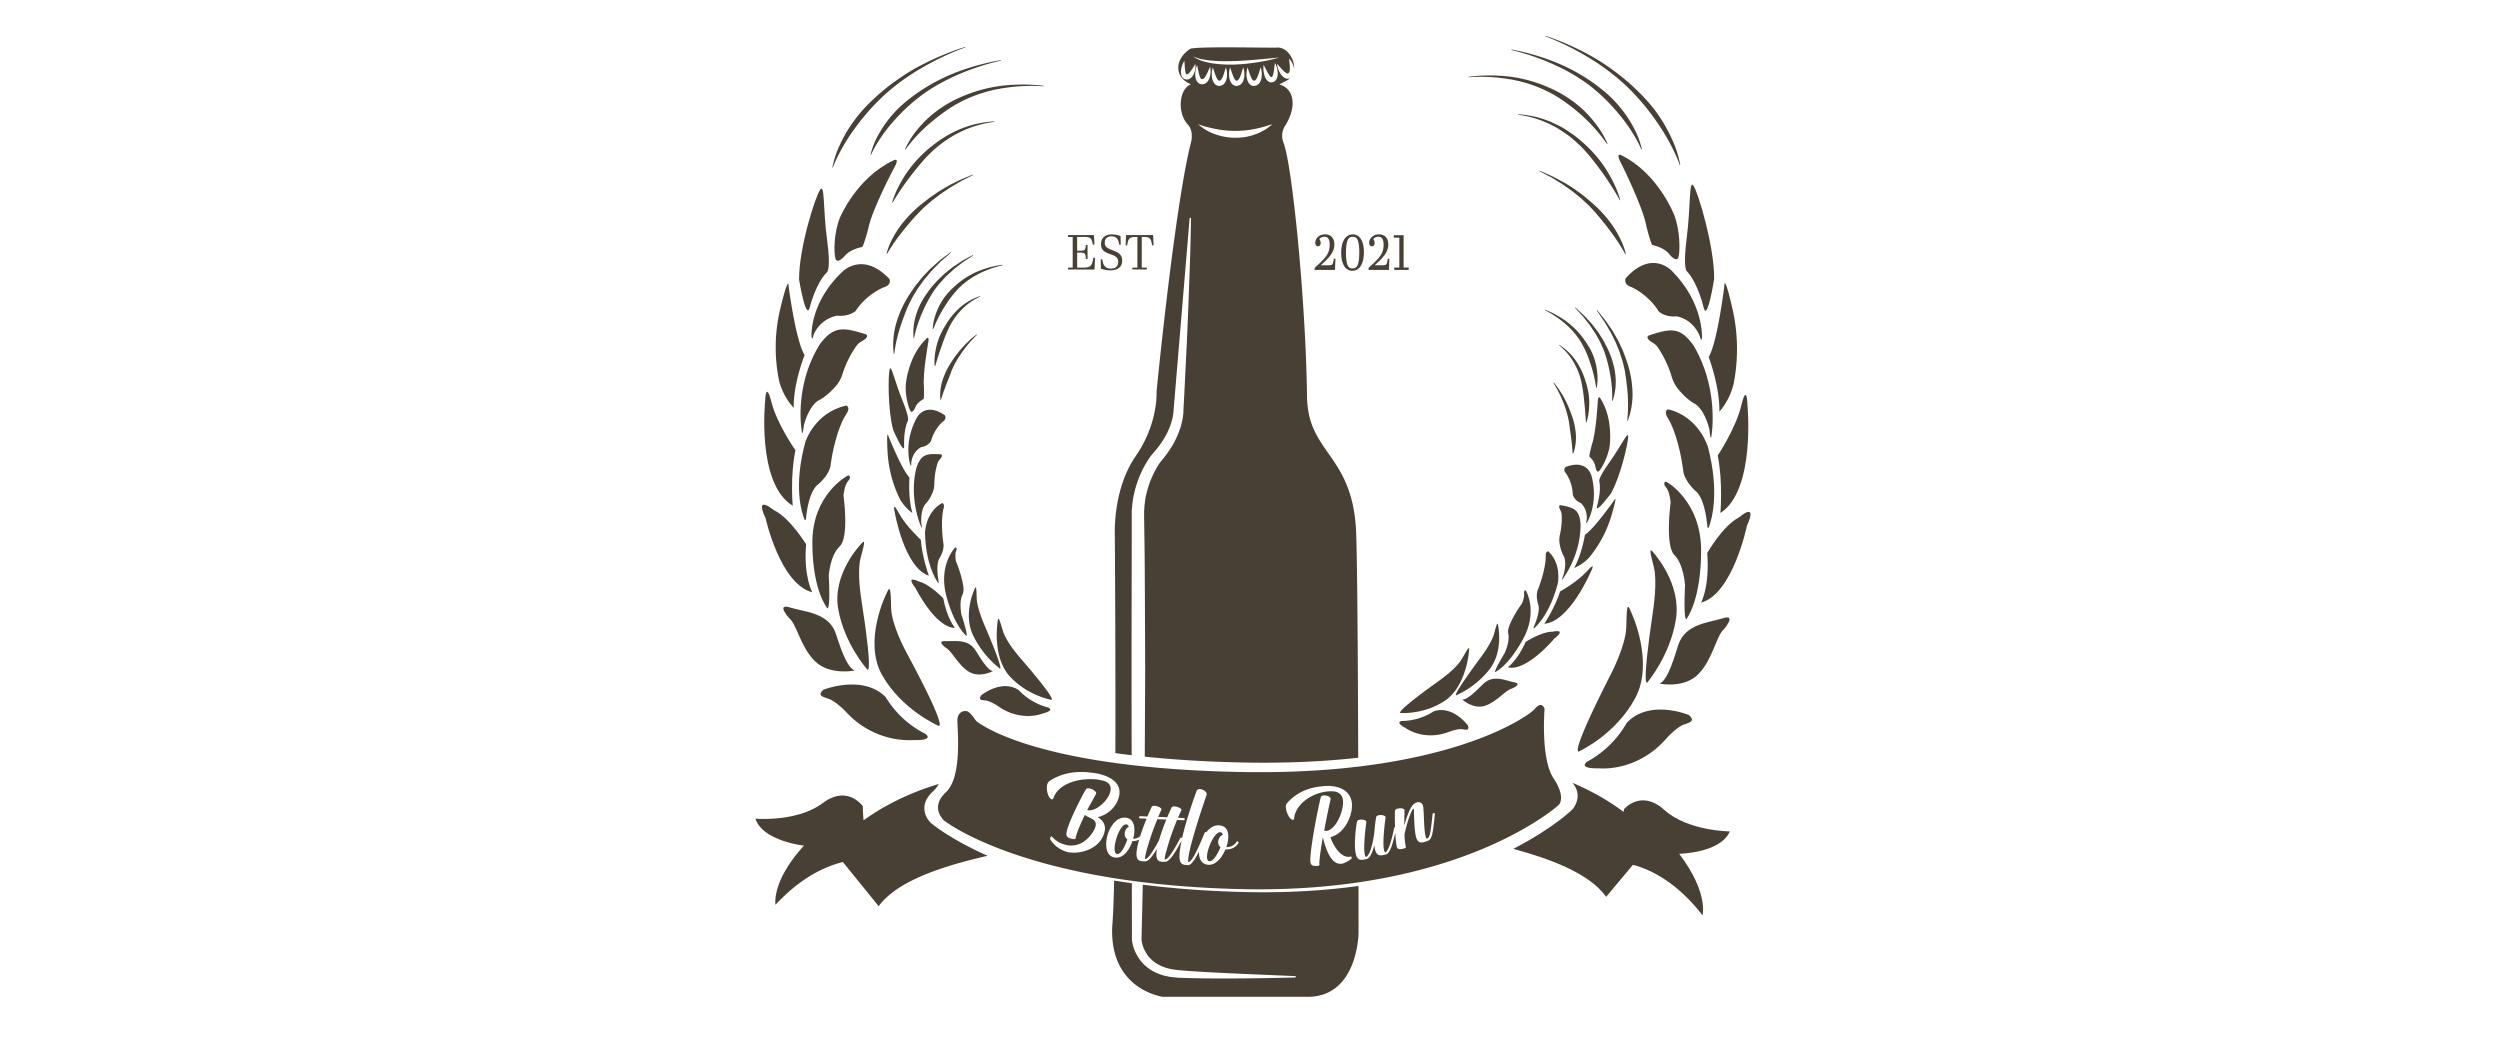 <?xml version="1.0" encoding="UTF-8" standalone="no"?>
<!-- Created with Inkscape (http://www.inkscape.org/) -->

<svg
   xmlns:dc="http://purl.org/dc/elements/1.1/"
   xmlns:cc="http://creativecommons.org/ns#"
   xmlns:rdf="http://www.w3.org/1999/02/22-rdf-syntax-ns#"
   xmlns:svg="http://www.w3.org/2000/svg"
   xmlns="http://www.w3.org/2000/svg"
   xmlns:sodipodi="http://sodipodi.sourceforge.net/DTD/sodipodi-0.dtd"
   xmlns:inkscape="http://www.inkscape.org/namespaces/inkscape"
   width="600"
   height="250"
   viewBox="0 0 158.75 66.146"
   version="1.1"
   id="svg967"
   inkscape:version="0.92.4 (5da689c313, 2019-01-14)"
   sodipodi:docname="hero_image_bottlo_run.svg">
  <defs
     id="defs961" />
  <sodipodi:namedview
     id="base"
     pagecolor="#ffffff"
     bordercolor="#666666"
     borderopacity="1.0"
     inkscape:pageopacity="0.0"
     inkscape:pageshadow="2"
     inkscape:zoom="1.979899"
     inkscape:cx="318.8463"
     inkscape:cy="110.12911"
     inkscape:document-units="mm"
     inkscape:current-layer="layer1"
     showgrid="false"
     units="px"
     inkscape:window-width="1920"
     inkscape:window-height="1046"
     inkscape:window-x="-11"
     inkscape:window-y="-11"
     inkscape:window-maximized="1" />
  <g
     inkscape:label="Layer 1"
     inkscape:groupmode="layer"
     id="layer1"
     transform="translate(0,-230.854)">
    <g
       transform="matrix(0.107,0,0,0.11,47.507,231.7)"
       id="bottle"
       style="fill:#494035;fill-opacity:1">
      <path
         inkscape:connector-curvature="0"
         d="m 287.477,19.641 c -12.877,-0.044 -25.536,0.119 -25.496,1.119 -8.86,5.79 -9.321,16.261 0.869,20.221 -7,2.32 -8.5,16.249 -1.93,23.209 4.2,4.44 1.551,11.6 1.551,11.6 -9.67,38.68 -20.111,142.721 -20.111,142.721 0,0 1.161,18.181 -12.379,37.131 -13.54,18.95 -12.381,44.859 -12.381,44.859 0,0 0.499,65.347 0.336,126.562 3.119,0.42 6.345,0.82 9.666,1.203 l -0.072,-49.566 0.121,-78.129 v -9.77 -2.471 -1.24 l 0.109,-1.23 0.221,-2.459 c 0.1,-0.81 0.239,-1.619 0.359,-2.439 0.2,-1.63 0.63,-3.232 1,-4.842 0.37,-1.61 0.83,-3.189 1.4,-4.729 a 57.55,57.55 0 0 1 3.9,-9.061 l 1.219,-2.15 c 0.44,-0.69 0.85,-1.4 1.32,-2.08 a 32.55,32.55 0 0 1 3,-4 57.29,57.29 0 0 0 6,-7.6 43.16,43.16 0 0 0 4.35,-8.57 30,30 0 0 0 2,-9.299 v -0.061 L 262,118.35 a 0.39,0.39 0 0 1 0.389,-0.361 0.39,0.39 0 0 1 0.041,0.002 0.41,0.41 0 0 1 0.371,0.4 l 0.039,0.029 c -0.21,9.23 -0.38,18.469 -0.73,27.689 -0.35,9.22 -0.669,18.45 -1.049,27.66 l -0.59,13.83 -0.701,13.82 c -0.49,9.21 -0.879,18.431 -1.449,27.631 V 230.25 c 0,0.57 -0.071,1 -0.141,1.49 -0.11,1 -0.269,1.92 -0.449,2.85 A 42.29,42.29 0 0 1 256.25,240 a 49.33,49.33 0 0 1 -4.721,9.881 65.49,65.49 0 0 1 -6.389,8.58 26.88,26.88 0 0 0 -2.301,3.26 c -0.38,0.59 -0.73,1.24 -1.1,1.85 l -1,1.92 a 51,51 0 0 0 -3.301,8.07 c -0.49,1.37 -0.79,2.799 -1.17,4.199 -0.38,1.4 -0.62,2.829 -0.76,4.279 -0.09,0.72 -0.209,1.43 -0.289,2.15 l -0.141,2.17 -0.08,1.08 v 3.26 l 0.131,9.721 c 0.25,13 0.27,26.05 0.34,39.08 l 0.16,39.09 -0.191,39.09 -0.059,11.432 c 16.467,1.668 35.257,2.866 56.691,3.338 26.471,0.593 49.717,-0.528 69.99,-2.723 -0.192,-57.687 -0.579,-120.733 -1.383,-133.047 -3.05,-42.58 -28.73,-42.999 -29,-75.799 -0.78,-55.7 -8.9,-134.211 -14,-146.201 a 10.52,10.52 0 0 1 1.26,-10.15 c 6.81,-11 5.12,-21 -3.68,-23.5 l 4.34,-2.209 c 0.775,-0.375 1.431,-0.834 1.99,-1.352 a 3.5,3.5 0 0 1 -2.029,0.221 4.35,4.35 0 0 1 -1.76,-0.809 8.07,8.07 0 0 1 -2.07,-2.342 13.06,13.06 0 0 1 -1.861,-5.389 c 1.32,1.36 2.491,2.73 3.701,3.91 a 9.22,9.22 0 0 0 1.799,1.43 2,2 0 0 0 0.701,0.26 0.6,0.6 0 0 0 0.391,-0.09 0.89,0.89 0 0 1 0.27,-0.15 0.85,0.85 0 0 1 0.199,-0.221 c 0.06,-0.09 0.11,-0.199 0.18,-0.299 0.07,-0.1 0.09,-0.27 0.15,-0.4 a 7.92,7.92 0 0 0 0.221,-2.221 c 0,-1.66 -0.291,-3.44 -0.461,-5.33 a 12.1,12.1 0 0 1 2.791,5 7.49,7.49 0 0 1 0.207,0.977 c 0.315,-5.684 -4.167,-12.316 -9.738,-12.256 -0.83,0.175 -13.925,-0.075 -26.803,-0.119 z m -23.426,5.148 a 22,22 0 0 0 6.119,1.861 l 1.58,0.27 1.59,0.199 c 1.05,0.15 2.12,0.201 3.18,0.301 2.13,0.11 4.27,0.251 6.41,0.221 2.14,-0.03 4.27,-0.052 6.41,-0.102 4.29,-0.17 8.569,-0.48 12.859,-0.84 2.13,-0.22 4.292,-0.35 6.432,-0.58 2.14,-0.23 4.299,-0.429 6.469,-0.559 -2.09,0.57 -4.2,1.049 -6.32,1.529 -2.12,0.48 -4.258,0.8 -6.398,1.16 -2.14,0.36 -4.301,0.55 -6.461,0.83 -2.16,0.28 -4.33,0.329 -6.5,0.459 A 79.24,79.24 0 0 1 276.359,29 a 41.42,41.42 0 0 1 -6.42,-1.359 17.7,17.7 0 0 1 -5.889,-2.852 z m -5.201,2.66 c 0.21,1.76 0.26,3.43 0.43,5 a 9.7,9.7 0 0 0 0.4,2.09 A 1.78,1.78 0 0 0 260,35.141 c 0.1,0.09 0.08,0.07 0.18,0.09 0.1,0.02 0.141,0 0.211,0 a 0.71,0.71 0 0 1 0.209,0 l 0.27,-0.1 a 3.78,3.78 0 0 1 0.33,-0.221 9,9 0 0 0 1.41,-1.5 c 0.93,-1.24 1.8,-2.65 2.82,-4.1 a 11.26,11.26 0 0 1 -0.75,5.24 A 7.75,7.75 0 0 1 263.1,37 a 8.36,8.36 0 0 1 -0.66,0.551 c -0.27,0.16 -0.569,0.309 -0.859,0.449 a 6.45,6.45 0 0 1 -1,0.211 5.27,5.27 0 0 1 -1,-0.08 3.17,3.17 0 0 1 -1.881,-1.211 4.35,4.35 0 0 1 -0.709,-1.68 8,8 0 0 1 0,-2.891 12.27,12.27 0 0 1 1.859,-4.9 z m 53.781,1.17 A 12.75,12.75 0 0 1 314.25,34 a 8.29,8.29 0 0 1 -0.279,3 4.79,4.79 0 0 1 -0.891,1.65 3.64,3.64 0 0 1 -1.881,1.129 3.13,3.13 0 0 1 -2.359,-0.389 4.93,4.93 0 0 1 -1.34,-1.311 9.17,9.17 0 0 1 -1.221,-2.74 13.93,13.93 0 0 1 -0.389,-5.52 c 1,1.6 1.73,3.179 2.57,4.629 a 11.72,11.72 0 0 0 1.289,1.891 2,2 0 0 0 0.59,0.49 c 0.15,0.07 0.1,0.05 0.18,0 A 0.6,0.6 0 0 0 310.881,36.631 2.13,2.13 0 0 0 311.301,36 a 10.25,10.25 0 0 0 0.6,-2.17 c 0.29,-1.62 0.44,-3.371 0.73,-5.211 z m -46.211,1.281 c 0.45,1.85 0.749,3.62 1.199,5.26 a 9.29,9.29 0 0 0 0.811,2.141 1.89,1.89 0 0 0 0.48,0.58 0.47,0.47 0 0 0 0.379,0.119 1.63,1.63 0 0 1 0.311,0 0.9,0.9 0 0 1 0.281,-0.08 3.07,3.07 0 0 1 0.309,-0.17 c 0.11,-0.07 0.21,-0.19 0.33,-0.27 a 8,8 0 0 0 1.32,-1.791 c 0.81,-1.46 1.501,-3.11 2.311,-4.83 a 12,12 0 0 1 -0.121,5.701 7.62,7.62 0 0 1 -1.42,2.85 5,5 0 0 1 -0.648,0.65 c -0.27,0.19 -0.552,0.379 -0.842,0.549 -0.29,0.17 -0.67,0.23 -1,0.33 a 8.94,8.94 0 0 1 -1,0 3.59,3.59 0 0 1 -2.09,-0.869 4.48,4.48 0 0 1 -1.1,-1.59 8.14,8.14 0 0 1 -0.59,-3.07 13,13 0 0 1 1.08,-5.51 z m 9.311,1.32 c 0.68,1.78 1.2,3.499 1.85,5.059 a 9.37,9.37 0 0 0 1.07,2 1.83,1.83 0 0 0 0.549,0.521 0.52,0.52 0 0 0 0.391,0.068 h 0.301 a 0.9,0.9 0 0 1 0.27,-0.109 3.06,3.06 0 0 1 0.289,-0.209 c 0.1,-0.08 0.191,-0.211 0.301,-0.311 a 8.17,8.17 0 0 0 1.08,-1.939 c 0.62,-1.54 1.109,-3.27 1.699,-5.08 a 12.22,12.22 0 0 1 0.59,5.68 7.86,7.86 0 0 1 -1.059,3 5.45,5.45 0 0 1 -0.57,0.719 7.89,7.89 0 0 1 -0.76,0.65 9.27,9.27 0 0 1 -1,0.451 9.26,9.26 0 0 1 -1,0.18 3.52,3.52 0 0 1 -2.18,-0.6 4.52,4.52 0 0 1 -1.291,-1.441 8.38,8.38 0 0 1 -1,-3 13.34,13.34 0 0 1 0.471,-5.639 z m 10.27,0 c 0.68,1.78 1.2,3.499 1.85,5.059 a 9,9 0 0 0 1.07,2 1.94,1.94 0 0 0 0.541,0.521 0.56,0.56 0 0 0 0.398,0.068 h 0.301 a 0.9,0.9 0 0 1 0.27,-0.109 2.16,2.16 0 0 1 0.291,-0.209 c 0.1,-0.08 0.189,-0.211 0.299,-0.311 a 8.17,8.17 0 0 0 1.08,-1.939 c 0.62,-1.54 1.111,-3.27 1.701,-5.08 a 12.09,12.09 0 0 1 0.58,5.68 7.67,7.67 0 0 1 -1.051,3 5.45,5.45 0 0 1 -0.57,0.719 7.89,7.89 0 0 1 -0.76,0.65 9.27,9.27 0 0 1 -1,0.451 9.26,9.26 0 0 1 -1,0.18 3.52,3.52 0 0 1 -2.18,-0.6 4.52,4.52 0 0 1 -1.291,-1.441 8.38,8.38 0 0 1 -1,-3 A 13.34,13.34 0 0 1 286,31.221 Z m 10.34,0 c 0.68,1.78 1.2,3.499 1.85,5.059 a 9,9 0 0 0 1.07,2 1.94,1.94 0 0 0 0.541,0.521 0.56,0.56 0 0 0 0.398,0.068 H 300.5 a 0.9,0.9 0 0 1 0.27,-0.109 2.16,2.16 0 0 1 0.291,-0.209 c 0.1,-0.08 0.179,-0.211 0.299,-0.311 a 8.17,8.17 0 0 0 1.08,-1.939 c 0.62,-1.54 1.111,-3.27 1.701,-5.08 a 12.09,12.09 0 0 1 0.58,5.68 7.67,7.67 0 0 1 -1.051,3 6.43,6.43 0 0 1 -0.57,0.719 7.89,7.89 0 0 1 -0.76,0.65 9.27,9.27 0 0 1 -1,0.451 9.26,9.26 0 0 1 -1,0.18 3.52,3.52 0 0 1 -2.18,-0.6 4.52,4.52 0 0 1 -1.291,-1.441 8.38,8.38 0 0 1 -1,-3 13.34,13.34 0 0 1 0.471,-5.639 z m 14.73,32.809 c -0.75,0.63 -1.53,1.211 -2.33,1.791 a 18.1,18.1 0 0 1 -2.471,1.619 l -2.639,1.361 -0.67,0.33 -0.701,0.26 -1.41,0.5 a 34.56,34.56 0 0 1 -5.799,1.51 c -1,0.18 -2,0.22 -3,0.33 -0.5,0 -1,0.089 -1.5,0.109 h -1.5 a 36.31,36.31 0 0 1 -11.762,-2 30,30 0 0 1 -10.199,-5.75 86.19,86.19 0 0 0 11,2.779 61,61 0 0 0 11,1 h 1.371 c 0.46,0 0.909,-0.06 1.369,-0.08 0.91,-0.06 1.83,-0.058 2.74,-0.148 0.91,-0.09 1.82,-0.24 2.74,-0.33 a 9,9 0 0 0 1.369,-0.201 l 1.359,-0.26 a 53.14,53.14 0 0 0 5.471,-1.23 23.8,23.8 0 0 0 2.74,-0.789 c 0.92,-0.28 1.85,-0.561 2.82,-0.801 z M 217.199,500.639 c -0.282,11.917 -0.646,21.442 -1.139,26.502 -1.29,28.56 17.61,38.229 29.84,40.609 h 86.18 c 29.79,0 30.17,-36.74 30.17,-36.74 0,0 -0.008,-13.014 -0.023,-27.262 -19.765,2.644 -41.883,4.05 -66.473,3.531 -22.879,-0.483 -43.329,-2.029 -61.543,-4.262 l -0.762,31.912 0.102,0.609 c 0.07,0.41 0.16,0.851 0.26,1.271 0.1,0.42 0.219,0.859 0.359,1.279 l 0.439,1.26 a 21.68,21.68 0 0 0 2.631,4.641 20.54,20.54 0 0 0 8.82,6.32 16.81,16.81 0 0 0 2.76,0.9 l 1.439,0.359 a 9.94,9.94 0 0 0 1.461,0.299 l 3,0.41 c 1,0.13 2.17,0.171 3.25,0.281 4.4,0.36 8.83,0.629 13.26,0.879 4.43,0.25 8.88,0.46 13.33,0.65 l 13.35,0.6 26.74,1.1 a 0.41,0.41 0 0 1 0.389,0.422 0.4,0.4 0 0 1 -0.389,0.379 c -17.83,0.44 -35.65,0.69 -53.48,0.52 -4.46,-0.07 -8.921,-0.139 -13.381,-0.309 -1.12,-0.06 -2.23,-9e-5 -3.35,-0.16 l -3.359,-0.32 a 11.64,11.64 0 0 1 -1.67,-0.281 l -1.66,-0.34 a 21.65,21.65 0 0 1 -3.26,-0.93 25.47,25.47 0 0 1 -11.24,-7.439 26.85,26.85 0 0 1 -3.619,-5.779 23.51,23.51 0 0 1 -1.871,-6.59 l -0.049,-32.777 c -3.601,-0.488 -7.094,-1.006 -10.512,-1.545 z"
         id="path9"
         style="fill:#494035;fill-opacity:1" />
    </g>
    <path
       style="fill:#494035;stroke-width:0.109"
       d="m 59.612,280.637 c -2.111,0.633 -3.682,1.517 -4.775,2.306 a 8.524,8.787 0 0 1 -0.045,-0.886 c 0,0 -0.957,-1.403 -2.566,-0.196 -1.609,1.207 -4.255,0.98 -4.255,0.98 0.463,1.427 3.08,1.709 3.08,1.709 -2.091,2.303 -1.806,3.756 -1.806,3.756 1.597,-1.716 3.113,-2.425 4.277,-2.713 l 2.274,2.804 c 1.272,-1.751 4.572,-2.657 6.914,-3.2 -2.552,-1.143 -3.631,-2.115 -3.631,-2.115 0,0 -0.974,-0.944 0.188,-1.998 0.133,-0.121 0.247,-0.273 0.345,-0.448 z"
       id="path32"
       inkscape:connector-curvature="0" />
    <path
       style="fill:#494035;stroke-width:0.109"
       d="m 99.858,280.567 c 0.725,0.863 4.05e-4,1.672 4.05e-4,1.672 0,0 -1.091,1.127 -3.762,2.518 2.198,0.594 4.817,1.519 5.895,3.045 l 1.699,-2.033 c 1.182,0.313 2.805,1.131 4.422,3.205 -0.006,4.2e-4 0.401,-1.42 -1.484,-3.905 0,0 2.632,-0.042 3.214,-1.421 0,0 -2.665,-0.014 -4.158,-1.363 -1.493,-1.349 -2.568,-0.039 -2.568,-0.039 0,0 -0.005,0.063 -0.015,0.166 -0.8,-0.602 -1.873,-1.266 -3.241,-1.845 z"
       id="path34"
       inkscape:connector-curvature="0" />
    <path
       inkscape:connector-curvature="0"
       id="path36"
       d="m 97.844,275.62 c -0.012,-7.9e-4 -0.024,-7.9e-4 -0.036,7.8e-4 -0.092,0.01 -0.212,0.081 -0.365,0.265 -0.342,0.413 -5.622,4.277 -18.877,3.986 -11.78,-0.255 -15.732,-2.624 -16.466,-3.149 a 0.785,0.771 0 0 1 -0.203,-0.208 c -0.101,-0.15 -0.304,-0.418 -0.452,-0.481 -0.215,-0.09 -0.636,0.016 -0.65,0.545 -0.013,0.529 0.334,3.593 -0.729,4.581 -1.063,0.988 -0.11,1.804 -0.11,1.804 0,0 5.099,4.064 18.983,4.352 13.883,0.287 20.037,-5.344 20.037,-5.344 0,0 0.502,-0.445 -0.328,-1.697 -0.83,-1.252 -0.568,-4.403 -0.568,-4.403 0,0 -0.061,-0.238 -0.236,-0.249 z m -29.182,4.255 c 0.234,5e-5 0.47,0.018 0.704,0.051 l 0.101,0.013 c 0.738,0.1 1.742,0.478 1.611,1.386 v 0.004 c -0.108,0.696 -0.709,1.273 -1.378,1.416 0.374,0.212 0.507,0.524 0.455,0.855 a 1.589,1.56 0 0 1 -0.261,0.612 c -0.415,0.59 -1.29,0.863 -1.979,0.768 l -0.06,-0.005 a 1.814,1.78 0 0 1 -1.156,-0.809 0.148,0.145 0 0 1 -0.013,-0.086 c 0.009,-0.058 0.051,-0.119 0.091,-0.113 a 0.032,0.032 0 0 1 0.03,0.021 1.693,1.662 0 0 0 1.004,0.543 c 0.551,0.077 1.138,-0.153 1.564,-0.81 a 1.182,1.16 0 0 0 0.203,-0.451 c 0.063,-0.438 -0.487,-0.464 -0.688,-0.676 -0.203,0.427 -0.538,1.154 -0.585,1.476 a 0.089,0.088 0 0 1 -0.085,0.072 l -0.065,-0.009 c -0.203,-0.028 -0.425,-0.093 -0.439,-0.28 a 0.547,0.537 0 0 1 0.008,-0.116 c 0.089,-0.619 0.973,-2.331 1.232,-2.757 0.034,-0.063 0.119,-0.076 0.203,-0.065 0.203,0.029 0.469,0.192 0.45,0.324 l -0.013,0.032 -0.559,1.015 0.08,0.02 c 0.275,0.038 0.643,-0.163 0.932,-0.452 0.221,-0.213 0.432,-0.529 0.472,-0.81 0.041,-0.281 -0.081,-0.524 -0.507,-0.626 l -0.274,-0.055 c -1.013,-0.14 -2.492,0.142 -2.857,1.186 -0.015,0.049 -0.043,0.07 -0.083,0.064 l -0.039,-0.013 c -0.187,-0.077 -0.322,-0.516 -0.275,-0.846 a 0.426,0.418 0 0 1 0.159,-0.306 c 0.624,-0.412 1.314,-0.573 2.016,-0.573 z m 15.576,0.887 c 0.873,-0.024 1.534,0.344 1.607,1.099 a 2.135,2.096 0 0 1 -0.123,0.848 c -0.211,0.624 -0.677,1.183 -1.237,1.299 a 2.582,2.534 0 0 0 0.547,0.956 c 0.203,0.206 0.435,0.321 0.646,0.298 l 0.086,-0.016 c 0.036,0 0.069,0.034 0.073,0.074 a 0.089,0.088 0 0 1 -0.037,0.076 1.693,1.662 0 0 1 -0.55,0.298 l -0.078,0.01 c -0.69,0.065 -1.003,-1.042 -1.174,-1.678 -0.101,0.59 -0.24,1.456 -0.215,1.719 a 0.078,0.077 0 0 1 -0.065,0.087 l -0.073,0.007 c -0.174,0.017 -0.366,-1e-4 -0.42,-0.17 a 0.354,0.347 0 0 1 -0.015,-0.086 c -0.024,-0.248 0.04,-0.785 0.135,-1.406 0.166,-1.078 0.441,-2.4 0.529,-2.706 0.015,-0.066 0.085,-0.1 0.18,-0.105 0.174,-0.016 0.424,0.065 0.438,0.209 v 0.049 c -0.053,0.206 -0.24,1.068 -0.405,1.978 a 0.375,0.368 0 0 0 0.14,0.011 c 0.479,-0.045 0.93,-0.835 1.041,-1.586 a 1.366,1.341 0 0 0 0.011,-0.339 c -0.03,-0.311 -0.203,-0.561 -0.643,-0.584 a 2.331,2.288 0 0 0 -0.336,0.007 2.747,2.697 0 0 0 -1.329,0.497 c -0.44,0.307 -0.749,0.739 -0.797,1.226 0,0.049 -0.021,0.075 -0.066,0.079 a 0.091,0.09 0 0 1 -0.059,-0.011 c -0.084,-0.032 -0.191,-0.143 -0.293,-0.367 a 1.28,1.256 0 0 1 -0.101,-0.369 0.431,0.423 0 0 1 0.072,-0.312 c 0.608,-0.696 1.399,-0.995 2.248,-1.072 l 0.087,-0.008 c 0.06,-0.005 0.119,-0.008 0.177,-0.01 z m -8.052,0.198 a 0.215,0.211 0 0 1 0.015,7.9e-4 c 0.196,0.009 0.437,0.187 0.43,0.325 l -0.008,0.029 c -0.106,0.31 -1.026,2.974 -1.157,3.979 l -0.017,0.199 c 0,0.059 1.02e-4,0.1 0.011,0.1 h 0.014 c 0.101,0.005 0.253,-0.245 0.304,-0.32 0.253,-0.412 0.544,-1.117 0.709,-1.523 0.017,-0.048 0.041,-0.057 0.071,-0.056 a 0.066,0.065 0 0 1 0.036,0.012 0.11,0.108 0 0 1 0.001,7.9e-4 c 0.218,-0.275 0.497,-0.46 0.804,-0.445 a 0.818,0.803 0 0 1 0.181,0.03 c 0.346,0.1 0.432,0.429 0.415,0.765 a 2.207,2.166 0 0 1 -0.123,0.589 0.709,0.696 0 0 0 0.644,-0.328 0.061,0.06 0 0 1 0.06,-0.033 0.092,0.091 0 0 1 0.044,0.016 0.049,0.048 0 0 1 0.026,0.052 0.085,0.084 0 0 1 -0.009,0.043 0.855,0.84 0 0 1 -0.764,0.398 h -0.059 c -0.181,0.444 -0.566,0.995 -1.069,0.976 -0.453,-0.023 -0.626,-0.388 -0.609,-0.842 -0.084,0.167 -0.17,0.325 -0.256,0.459 -0.09,0.154 -0.268,0.398 -0.427,0.404 l -0.101,-0.005 c -0.181,-0.008 -0.354,-0.046 -0.419,-0.256 a 1.392,1.367 0 0 1 -0.032,-0.424 c 0.012,-0.248 0.061,-0.554 0.131,-0.883 -0.178,0.338 -0.429,0.813 -0.675,1.1 -0.084,0.1 -0.228,0.258 -0.366,0.254 h -0.125 c -0.164,0.008 -0.324,-0.033 -0.385,-0.178 a 0.682,0.669 0 0 1 -0.048,-0.323 1.912,1.877 0 0 1 0.039,-0.336 4.242,4.164 0 0 1 -0.375,0.555 c -0.084,0.1 -0.235,0.258 -0.374,0.254 h -0.124 c -0.168,-0.005 -0.327,-0.046 -0.388,-0.191 a 0.827,0.812 0 0 1 -0.042,-0.323 c 0.008,-0.235 0.074,-0.54 0.167,-0.866 a 0.849,0.834 0 0 1 -0.37,0.094 h -0.058 c -0.149,0.455 -0.491,1.037 -0.994,1.049 -0.46,0.014 -0.659,-0.346 -0.671,-0.805 -0.02,-0.737 0.458,-1.717 1.136,-1.734 a 0.783,0.769 0 0 1 0.183,0.017 c 0.353,0.077 0.463,0.398 0.472,0.733 a 2.181,2.141 0 0 1 -0.08,0.597 0.709,0.696 0 0 0 0.444,-0.163 c 0.119,-0.377 0.268,-0.77 0.409,-1.112 -0.168,-0.013 -0.304,-0.017 -0.405,-0.02 a 0.069,0.068 0 0 1 -0.071,-0.074 0.08,0.079 0 0 1 0.076,-0.07 l 0.452,0.021 c 0.101,-0.241 0.197,-0.446 0.267,-0.597 0.024,-0.064 0.101,-0.083 0.185,-0.081 0.189,0.006 0.448,0.129 0.445,0.229 l -0.212,0.473 0.576,0.025 c 0.101,-0.248 0.203,-0.459 0.268,-0.608 0.024,-0.064 0.101,-0.083 0.185,-0.081 0.197,0.006 0.456,0.128 0.453,0.229 l -0.008,0.022 c -0.078,0.155 -0.149,0.31 -0.213,0.473 0.139,0 0.263,0.008 0.358,0.018 a 0.068,0.067 0 0 1 0.07,0.074 0.071,0.07 0 0 1 -0.074,0.062 c -0.118,0 -0.255,-0.008 -0.415,-0.02 a 16.079,15.783 0 0 0 -0.684,1.989 2.482,2.436 0 0 0 -0.101,0.469 c 0,0.036 -8.1e-5,0.058 0.02,0.059 0.087,0 0.238,-0.165 0.284,-0.228 0.236,-0.298 0.516,-0.816 0.679,-1.126 a 0.068,0.067 0 0 1 0.067,-0.041 0.072,0.071 0 0 1 0.054,0.027 c 0.279,-1.229 0.822,-2.732 0.927,-3.001 a 0.215,0.211 0 0 1 0.195,-0.109 z m 13.873,0.831 a 0.304,0.298 0 0 1 0.297,0.209 l 0.02,0.084 c 0.06,0.497 0.032,1.52 0.164,1.915 0.027,0.082 0.049,0.12 0.083,0.109 0.168,-0.07 0.218,-0.334 0.346,-1.56 a 0.07,0.069 0 0 1 0.043,-0.059 0.075,0.074 0 0 1 0.101,0.044 0.052,0.051 0 0 1 0,0.03 c -0.124,1.238 -0.178,1.579 -0.437,1.678 l -0.193,0.07 c -0.246,0.077 -0.438,0.08 -0.551,-0.261 -0.153,-0.497 -0.134,-1.729 -0.154,-1.813 -0.006,-0.02 -0.018,-0.032 -0.032,-0.027 -0.014,0.005 -0.041,0.036 -0.055,0.063 -0.235,0.398 -0.452,1.314 -0.507,1.565 a 4.507,4.424 0 0 0 0.084,0.78 c 0.02,0.061 -0.012,0.079 -0.067,0.1 l -0.035,0.011 c -0.166,0.054 -0.399,0.091 -0.458,-0.063 -0.051,-0.153 -0.087,-0.525 -0.109,-0.935 a 8.831,8.669 0 0 1 -0.238,0.888 c -0.101,0.26 -0.219,0.457 -0.352,0.497 l -0.087,0.019 c -0.177,0.042 -0.367,0.065 -0.48,-0.064 a 0.596,0.585 0 0 1 -0.127,-0.273 1.978,1.942 0 0 1 -0.045,-0.276 2.105,2.066 0 0 1 -0.095,0.317 c -0.091,0.272 -0.22,0.515 -0.381,0.561 l -0.092,0.021 c -0.177,0.042 -0.367,0.065 -0.481,-0.064 a 0.591,0.58 0 0 1 -0.126,-0.272 2.623,2.575 0 0 1 -0.057,-0.539 9.12,8.952 0 0 1 0.127,-1.51 0.188,0.185 0 0 1 0.157,-0.125 c 0.17,-0.041 0.415,0.012 0.441,0.116 v 0.03 c -0.037,0.245 -0.203,1.551 -0.101,2.056 0.023,0.1 0.046,0.158 0.081,0.15 0.078,-0.019 0.189,-0.147 0.304,-0.484 a 6.346,6.23 0 0 0 0.238,-1.205 7.876,7.731 0 0 1 0.101,-0.826 c 0.008,-0.061 0.072,-0.105 0.157,-0.125 0.043,-0.01 0.09,-0.015 0.137,-0.014 0.142,0.002 0.284,0.048 0.305,0.132 v 0.03 c -0.039,0.244 -0.208,1.551 -0.101,2.055 0.024,0.1 0.046,0.159 0.089,0.149 0.09,-0.029 0.182,-0.205 0.268,-0.439 a 8.844,8.682 0 0 0 0.286,-1.106 0.067,0.066 0 0 1 0.054,-0.057 0.086,0.085 0 0 1 0.004,-7.9e-4 c -0.014,-0.411 -0.016,-0.81 -0.005,-1.026 0,-0.061 0.063,-0.111 0.146,-0.137 0.166,-0.054 0.427,-0.033 0.463,0.076 v 0.029 c -0.012,0.147 -0.015,0.895 -0.018,0.956 0.055,-0.183 0.115,-0.391 0.187,-0.588 0.12,-0.332 0.294,-0.773 0.586,-0.867 a 0.304,0.298 0 0 1 0.118,-0.026 z m -16.565,1.083 a 16.922,16.611 0 0 0 -0.692,2.006 3.319,3.258 0 0 0 -0.095,0.471 c 0,0.036 0.005,0.057 0.019,0.058 0.076,0.002 0.227,-0.165 0.279,-0.228 a 7.348,7.212 0 0 0 0.594,-0.978 12.929,12.691 0 0 1 0.464,-1.305 c -0.189,-0.013 -0.379,-0.018 -0.568,-0.024 z m -2.02,0.329 c -0.349,0.066 -0.709,1.049 -0.696,1.565 0,0.179 0.052,0.307 0.162,0.318 h 0.021 c 0.285,-0.006 0.551,-0.708 0.625,-0.932 a 0.419,0.411 0 0 1 -0.169,-0.332 c -0.005,-0.208 0.12,-0.419 0.258,-0.459 -0.024,-0.092 -0.07,-0.163 -0.165,-0.16 z m 5.984,0.498 c -0.353,0.041 -0.785,0.995 -0.811,1.512 -0.009,0.178 0.028,0.309 0.137,0.328 h 0.022 c 0.285,0.017 0.603,-0.664 0.693,-0.882 v -0.004 a 0.416,0.409 0 0 1 -0.144,-0.344 c 0.01,-0.207 0.151,-0.409 0.292,-0.438 -0.018,-0.095 -0.058,-0.168 -0.153,-0.172 z"
       style="fill:#494035;stroke-width:0.1" />
    <g
       transform="matrix(0.107,0,0,0.11,47.507,231.7)"
       id="wheat"
       style="fill:#494035;fill-opacity:1;stroke:none">
      <path
         inkscape:connector-curvature="0"
         class="cls-4"
         d="m 82,335.14 c 0,0 -14,27.11 -2.47,46.94 11.53,19.83 32.83,28.92 32.83,28.92 0,0 8.82,7.12 -18.62,-42.42 0,0 -8.6,-15.21 -8.87,-25.19 C 84.6,333.41 84.59,329.1 82,335.14 Z"
         id="path57"
         style="fill:#494035;fill-opacity:1;stroke:none" />
      <path
         inkscape:connector-curvature="0"
         class="cls-4"
         d="m 66.67,306.73 c 0,0 -16.81,17 -13.24,37 3.57,20 16.88,34.59 16.88,34.59 0,0 4.7,8.77 -3.24,-40.61 0,0 -2.56,-15.22 -0.32,-23.36 2.24,-8.14 3.25,-11.61 -0.08,-7.62 z"
         id="path59"
         style="fill:#494035;fill-opacity:1;stroke:none" />
      <path
         inkscape:connector-curvature="0"
         class="cls-4"
         d="m 58.87,267 c 0,0 -20.87,10.66 -20.77,38.69 0.1,28.03 9,37.86 9,37.86 0,0 1.8,0.8 0.75,-19.05 0,0 0.77,-11.59 6.5,-16.81 5.73,-5.22 2.24,-29.37 2.24,-29.37 0,0 0.49,-6.12 3,-8.68 1.52,-1.52 0.74,-3.49 -0.72,-2.64 z"
         id="path61"
         style="fill:#494035;fill-opacity:1;stroke:none" />
      <path
         inkscape:connector-curvature="0"
         class="cls-4"
         d="m 33.5,292.32 c -1.84,-4.32 -6.69,-19.3 0.42,-44.78 0,0 5.39,-17.1 24.38,-21.13 0,0 2.74,1.06 -0.11,5 -2.85,3.94 -7.12,14.69 -9.19,28.74 0,0 0.23,5.24 -7.52,11.87 0,0 -5.44,2.57 -7.21,20 -0.06,0.54 -0.57,0.78 -0.77,0.3 z"
         id="path63"
         style="fill:#494035;fill-opacity:1;stroke:none" />
      <path
         inkscape:connector-curvature="0"
         class="cls-4"
         d="m 31.73,240.45 c 0,0 -4.59,-25.57 11,-49.66 8.08,-10.27 13.49,-9.73 27.27,-5.44 0,0 2.45,1.24 -2.62,4 a 9.39,9.39 0 0 0 -3.07,2.59 58.1,58.1 0 0 0 -8.31,16.26 19.28,19.28 0 0 1 -3.36,6.28 c -2.37,2.79 -6.38,6.86 -11.21,9.17 0,0 -5.24,2.9 -8.31,14 -0.05,0.05 -0.85,8.26 -1.39,2.8 z"
         id="path65"
         style="fill:#494035;fill-opacity:1;stroke:none" />
      <path
         inkscape:connector-curvature="0"
         class="cls-4"
         d="m 37.59,186.39 c 0,0 -1.16,-19.21 18.16,-37.06 0,0 12,-12.43 28.09,4 0,0 1.75,3.49 -3.79,5 0,0 -10.21,4.2 -16.21,13.45 0,0 -3.77,3.45 -11,2.77 a 18.93,18.93 0 0 0 -14,11 c 0,0 -0.84,4.23 -1.25,0.84 z"
         id="path67"
         style="fill:#494035;fill-opacity:1;stroke:none" />
      <path
         inkscape:connector-curvature="0"
         class="cls-4"
         d="m 54.46,118 c 0,0 9.67,-23 31.85,-33.14 0,0 3.33,-1.74 1.21,2.69 0,0 -14.18,25.66 -16.28,37 0,0 -2.79,10.13 -3.58,10.32 -0.79,0.19 -7.36,1.4 -10.37,5.23 0,0 -4.42,4.9 -5.46,1.54 -1.04,-3.36 -1.06,-14.89 2.63,-23.64 z"
         id="path69"
         style="fill:#494035;fill-opacity:1;stroke:none" />
      <path
         inkscape:connector-curvature="0"
         class="cls-4"
         d="m 36.46,170.13 c 0,0 3.31,-13.74 10.25,-20.61 0,0 2.63,-1 0.14,-18.78 -2.49,-17.78 -1.27,-32.74 -4.1,-28.94 -2.83,3.8 -12.67,33.68 -12.52,51.93 0,0 3.94,23.51 6.23,16.4 z"
         id="path71"
         style="fill:#494035;fill-opacity:1;stroke:none" />
      <path
         inkscape:connector-curvature="0"
         class="cls-4"
         d="m 18.44,212.42 a 93,93 0 0 1 0.45,-41.16 c 5.42,-22 5.16,-13.45 5.16,-13.45 0,0 4.2,31.51 9.48,39.45 0,0 -6.74,16.16 -6.5,30.51 a 36.87,36.87 0 0 1 -8.59,-15.35 z"
         id="path73"
         style="fill:#494035;fill-opacity:1;stroke:none" />
      <path
         inkscape:connector-curvature="0"
         class="cls-4"
         d="m 26.46,284.26 c 0,0 -1.63,-17.17 1.62,-32 0,0 -10.91,-15.05 -14.28,-27.89 -3.37,-12.84 -3.7,-0.71 -3.7,-0.71 0,0 -5.23,47.86 16.36,60.6 z"
         id="path75"
         style="fill:#494035;fill-opacity:1;stroke:none" />
      <path
         inkscape:connector-curvature="0"
         class="cls-4"
         d="m 38.07,334.21 c 0,0 -5.27,-9.14 -3.67,-27.65 0,0 -9.41,-15.21 -19.2,-19.8 0,0 -11.75,-9.49 -4.86,4.63 0,0 8.58,38.08 27.73,42.82 z"
         id="path77"
         style="fill:#494035;fill-opacity:1;stroke:none" />
      <path
         inkscape:connector-curvature="0"
         class="cls-4"
         d="m 24.19,349 c 0,0 -7.86,-8.59 0.67,-6 8.53,2.59 23.14,2.9 27.24,15.28 4.1,12.38 7.22,19.46 11.15,21.12 0,0 -14.9,3 -23.66,-5.46 C 30.83,365.48 28.93,352.62 24.19,349 Z"
         id="path79"
         style="fill:#494035;fill-opacity:1;stroke:none" />
      <path
         inkscape:connector-curvature="0"
         class="cls-4"
         d="m 44.63,390.49 c 0,0 23.31,-9.06 36.94,4.18 a 57.67,57.67 0 0 0 23.55,21.24 c 0,0 6.09,3.88 -6.92,3.63 A 51.73,51.73 0 0 1 57.83,403 c 0,0 -6,-6.12 -10.5,-7.44 -4.5,-1.32 -5.76,-2.27 -2.7,-5.07 z"
         id="path81"
         style="fill:#494035;fill-opacity:1;stroke:none" />
      <path
         inkscape:connector-curvature="0"
         class="cls-4"
         d="m 50,89 a 53.53,53.53 0 0 1 4.4,-13 c 0.95,-2.1 2.08,-4.1 3.2,-6.11 1.12,-2.01 2.43,-3.91 3.74,-5.8 A 84.43,84.43 0 0 1 70.19,53.52 134.86,134.86 0 0 1 80.47,44.3 c 3.57,-2.88 7.33,-5.49 11.15,-8 3.82,-2.51 7.8,-4.74 11.89,-6.77 a 166.2,166.2 0 0 1 25.3,-10.15 l 0.1,0.28 a 165.4,165.4 0 0 0 -24.69,11.2 c -4,2.13 -7.78,4.58 -11.53,7.07 A 133.37,133.37 0 0 0 82,46.15 129,129 0 0 0 63.78,65.81 110.39,110.39 0 0 0 56.28,76.93 c -1.13,1.94 -2.22,3.9 -3.22,5.92 A 62.12,62.12 0 0 0 50.31,89 Z"
         id="path83"
         style="fill:#494035;fill-opacity:1;stroke:none" />
      <path
         inkscape:connector-curvature="0"
         class="cls-4"
         d="m 72.64,81.58 a 44.12,44.12 0 0 1 4.7,-11.53 65.53,65.53 0 0 1 7.17,-10.26 69.8,69.8 0 0 1 9,-8.74 107.21,107.21 0 0 1 10.19,-7.21 111.09,111.09 0 0 1 10.91,-6 c 1.89,-0.85 3.75,-1.75 5.68,-2.5 l 2.88,-1.17 2.83,-1.03 A 149,149 0 0 1 150,27 l 0.06,0.3 a 146.17,146.17 0 0 0 -23.44,7.24 l -2.84,1.15 -2.84,1.31 c -1.87,0.81 -3.67,1.77 -5.5,2.67 A 108.14,108.14 0 0 0 105,45.85 106.5,106.5 0 0 0 86.76,61.78 a 89.81,89.81 0 0 0 -7.64,9.4 c -1.17,1.65 -2.28,3.34 -3.32,5.09 a 50.7,50.7 0 0 0 -2.88,5.4 z"
         id="path85"
         style="fill:#494035;fill-opacity:1;stroke:none" />
      <path
         inkscape:connector-curvature="0"
         class="cls-4"
         d="m 93.08,78.48 a 48.17,48.17 0 0 1 6.34,-10.16 67.81,67.81 0 0 1 8.35,-8.68 71.82,71.82 0 0 1 20.67,-12.2 83.38,83.38 0 0 1 11.42,-3.66 c 1,-0.27 1.94,-0.47 2.91,-0.67 0.97,-0.2 2,-0.42 2.94,-0.59 2,-0.28 3.93,-0.67 5.91,-0.84 a 110.35,110.35 0 0 1 23.76,0.15 v 0.3 a 108.8,108.8 0 0 0 -23.53,1 c -1.95,0.24 -3.86,0.69 -5.78,1 -1,0.2 -1.9,0.46 -2.85,0.68 -0.95,0.22 -1.9,0.46 -2.83,0.76 a 81.91,81.91 0 0 0 -11,4 73.21,73.21 0 0 0 -10.23,5.55 110.25,110.25 0 0 0 -9.47,6.88 89.67,89.67 0 0 0 -16.35,16.62 z"
         id="path87"
         style="fill:#494035;fill-opacity:1;stroke:none" />
      <path
         inkscape:connector-curvature="0"
         class="cls-4"
         d="m 85.43,109.23 a 51.66,51.66 0 0 1 3.91,-9.34 74.65,74.65 0 0 1 5.34,-8.64 71.17,71.17 0 0 1 14.21,-14.48 69.37,69.37 0 0 1 17.5,-10.16 c 0.79,-0.33 1.58,-0.62 2.38,-0.87 l 2.4,-0.8 c 1.64,-0.42 3.24,-0.93 4.9,-1.23 a 63.34,63.34 0 0 1 10,-1.33 v 0.3 A 64.62,64.62 0 0 0 127,68 a 67.62,67.62 0 0 0 -16.56,10.63 70.45,70.45 0 0 0 -7,6.93 c -2.21,2.43 -4.29,5 -6.35,7.52 A 153.43,153.43 0 0 0 85.7,109.34 Z"
         id="path89"
         style="fill:#494035;fill-opacity:1;stroke:none" />
      <path
         inkscape:connector-curvature="0"
         class="cls-4"
         d="m 82.15,138.71 a 37.66,37.66 0 0 1 3.28,-8.25 c 0.69,-1.31 1.42,-2.6 2.23,-3.85 l 1.21,-1.87 1.31,-1.8 a 72.6,72.6 0 0 1 12.48,-12.6 c 1.15,-0.91 2.34,-1.79 3.51,-2.69 0.59,-0.44 1.16,-0.91 1.76,-1.33 l 1.84,-1.23 c 1.23,-0.81 2.43,-1.65 3.68,-2.43 l 3.82,-2.21 1.91,-1.09 2,-1 4,-1.93 c 2.66,-1.21 5.41,-2.23 8.11,-3.34 l 0.11,0.28 -3.91,1.93 c -1.3,0.66 -2.64,1.23 -3.9,2 l -3.78,2.16 -1.89,1.08 -1.81,1.2 -3.64,2.36 c -1.19,0.83 -2.33,1.72 -3.49,2.58 l -1.81,1.32 c -0.57,0.44 -1.11,0.93 -1.66,1.39 -1.1,0.94 -2.21,1.85 -3.29,2.8 a 137.89,137.89 0 0 0 -11.68,12.63 108.15,108.15 0 0 0 -10.11,14 z"
         id="path91"
         style="fill:#494035;fill-opacity:1;stroke:none" />
      <path
         inkscape:connector-curvature="0"
         class="cls-4"
         d="m 524,345.62 c 0,0 14,28.66 2.48,49.62 -11.52,20.96 -32.83,30.55 -32.83,30.55 0,0 -8.82,7.52 18.62,-44.85 0,0 8.61,-16.07 8.87,-26.63 0.26,-10.56 0.31,-15.08 2.86,-8.69 z"
         id="path93"
         style="fill:#494035;fill-opacity:1;stroke:none" />
      <path
         inkscape:connector-curvature="0"
         class="cls-4"
         d="m 537.58,311.7 c 0,0 16.46,17.64 13,38.29 -3.46,20.65 -16.58,35.81 -16.58,35.81 0,0 -4.6,9.08 3.17,-42 0,0 2.52,-15.76 0.32,-24.18 -2.2,-8.42 -3.19,-12.05 0.09,-7.92 z"
         id="path95"
         style="fill:#494035;fill-opacity:1;stroke:none" />
      <path
         inkscape:connector-curvature="0"
         class="cls-4"
         d="m 545.22,270.59 c 0,0 20.48,11 20.34,40 -0.14,29 -8.82,39.19 -8.82,39.19 0,0 -1.76,0.82 -0.73,-19.72 0,0 -0.75,-12 -6.36,-17.4 -5.61,-5.4 -2.19,-30.41 -2.19,-30.41 0,0 -0.49,-6.33 -3,-9 -1.46,-1.51 -0.67,-3.55 0.76,-2.66 z"
         id="path97"
         style="fill:#494035;fill-opacity:1;stroke:none" />
      <path
         inkscape:connector-curvature="0"
         class="cls-4"
         d="m 570.06,296.79 c 1.8,-4.47 6.55,-20 -0.41,-46.36 0,0 -5.28,-17.7 -23.87,-21.87 0,0 -2.68,1.09 0.1,5.2 2.78,4.11 7,15.18 9,29.72 0,0 -0.23,5.42 7.36,12.29 0,0 5.33,2.66 7.06,20.7 0.06,0.53 0.57,0.81 0.76,0.32 z"
         id="path99"
         style="fill:#494035;fill-opacity:1;stroke:none" />
      <path
         inkscape:connector-curvature="0"
         class="cls-4"
         d="m 571.79,243.1 c 0,0 4.5,-26.47 -10.78,-51.41 -7.91,-10.64 -13.2,-10.07 -26.7,-5.63 0,0 -2.4,1.27 2.56,4.12 a 9.16,9.16 0 0 1 3,2.68 61.06,61.06 0 0 1 8.2,16.85 20.3,20.3 0 0 0 3.29,6.5 c 2.32,2.89 6.25,7.1 11,9.49 0,0 5.13,3 8.14,14.55 -0.01,0 0.77,8.5 1.29,2.85 z"
         id="path101"
         style="fill:#494035;fill-opacity:1;stroke:none" />
      <path
         inkscape:connector-curvature="0"
         class="cls-4"
         d="m 566.06,187.13 c 0,0 1.13,-19.89 -17.79,-38.37 0,0 -11.8,-12.86 -27.5,4.19 0,0 -1.72,3.61 3.71,5.2 0,0 10,4.35 15.87,13.92 0,0 3.69,3.57 10.72,2.86 0,0 9.25,1.12 13.7,11.37 0,0 0.92,4.34 1.29,0.83 z"
         id="path103"
         style="fill:#494035;fill-opacity:1;stroke:none" />
      <path
         inkscape:connector-curvature="0"
         class="cls-4"
         d="m 549.54,116.29 c 0,0 -9.47,-23.86 -31.2,-34.29 0,0 -3.25,-1.8 -1.17,2.79 0,0 13.88,26.57 15.93,38.29 0,0 2.73,10.49 3.51,10.68 0.78,0.19 7.21,1.46 10.15,5.42 0,0 4.34,5.07 5.35,1.6 1.01,-3.47 1.04,-15.39 -2.57,-24.49 z"
         id="path105"
         style="fill:#494035;fill-opacity:1;stroke:none" />
      <path
         inkscape:connector-curvature="0"
         class="cls-4"
         d="m 567.17,170.3 c 0,0 -3.25,-14.22 -10,-21.33 0,0 -2.58,-1 -0.15,-19.45 2.43,-18.45 1.25,-33.91 4,-30 2.75,3.91 12.41,34.87 12.27,53.76 -0.02,0.04 -3.88,24.38 -6.12,17.02 z"
         id="path107"
         style="fill:#494035;fill-opacity:1;stroke:none" />
      <path
         inkscape:connector-curvature="0"
         class="cls-4"
         d="m 584.81,214.07 a 101.4,101.4 0 0 0 -0.45,-42.6 c -5.3,-22.76 -5.05,-13.93 -5.05,-13.93 0,0 -4.11,32.63 -9.28,40.84 0,0 6.6,16.74 6.37,31.59 a 38.65,38.65 0 0 0 8.41,-15.9 z"
         id="path109"
         style="fill:#494035;fill-opacity:1;stroke:none" />
      <path
         inkscape:connector-curvature="0"
         class="cls-4"
         d="m 577,288.44 c 0,0 1.59,-17.78 -1.6,-33.18 0,0 10.69,-15.57 14,-28.87 3.31,-13.3 3.62,-0.73 3.62,-0.73 0,0 5.08,49.6 -16.02,62.78 z"
         id="path111"
         style="fill:#494035;fill-opacity:1;stroke:none" />
      <path
         inkscape:connector-curvature="0"
         class="cls-4"
         d="m 565.59,340.15 c 0,0 5.16,-9.47 3.59,-28.62 0,0 9.22,-15.75 18.8,-20.5 0,0 11.51,-9.82 4.76,4.8 0,0 -8.4,39.41 -27.15,44.32 z"
         id="path113"
         style="fill:#494035;fill-opacity:1;stroke:none" />
      <path
         inkscape:connector-curvature="0"
         class="cls-4"
         d="m 579.18,355.46 c 0,0 7.69,-8.89 -0.66,-6.26 -8.35,2.63 -22.64,3.05 -26.67,15.87 -4.03,12.82 -7.07,20.14 -10.92,21.86 0,0 14.59,3.11 23.17,-5.65 8.58,-8.76 10.44,-22.07 15.08,-25.82 z"
         id="path115"
         style="fill:#494035;fill-opacity:1;stroke:none" />
      <path
         inkscape:connector-curvature="0"
         class="cls-4"
         d="m 558.41,405.13 c 0,0 -23.32,-9.58 -36.95,4.41 A 59.2,59.2 0 0 1 497.91,432 c 0,0 -6.09,4.1 6.93,3.84 0,0 22.58,2.56 40.37,-17.53 0,0 6,-6.47 10.5,-7.86 4.5,-1.39 5.76,-2.37 2.7,-5.32 z"
         id="path117"
         style="fill:#494035;fill-opacity:1;stroke:none" />
      <path
         inkscape:connector-curvature="0"
         class="cls-4"
         d="m 552.88,87.61 a 63.53,63.53 0 0 0 -2.72,-6.49 c -1,-2.13 -2.07,-4.2 -3.19,-6.24 A 120.46,120.46 0 0 0 539.52,63.06 136.63,136.63 0 0 0 521.24,42 132.34,132.34 0 0 0 498.61,25.44 162.61,162.61 0 0 0 473.19,13.26 l 0.1,-0.28 a 163.87,163.87 0 0 1 26.06,11.15 138.22,138.22 0 0 1 12.15,7.41 141.47,141.47 0 0 1 11.33,8.67 c 7.17,6.24 14,13.12 19.17,21.17 a 86.49,86.49 0 0 1 6.86,12.57 57.72,57.72 0 0 1 4.31,13.6 z"
         id="path119"
         style="fill:#494035;fill-opacity:1;stroke:none" />
      <path
         inkscape:connector-curvature="0"
         class="cls-4"
         d="m 530.11,78.66 a 52.94,52.94 0 0 0 -2.81,-5.58 c -1,-1.81 -2.11,-3.57 -3.24,-5.3 a 94.48,94.48 0 0 0 -7.49,-9.84 107.63,107.63 0 0 0 -18,-16.87 A 112.27,112.27 0 0 0 488,34.39 120.84,120.84 0 0 0 476.82,29 140.55,140.55 0 0 0 453,21.19 l 0.06,-0.3 a 142,142 0 0 1 24.3,6.67 123,123 0 0 1 11.64,5.11 115.69,115.69 0 0 1 11,6.43 109.49,109.49 0 0 1 10.14,7.7 70.13,70.13 0 0 1 8.75,9.2 68.31,68.31 0 0 1 7,10.68 46.7,46.7 0 0 1 4.53,11.87 z"
         id="path121"
         style="fill:#494035;fill-opacity:1;stroke:none" />
      <path
         inkscape:connector-curvature="0"
         class="cls-4"
         d="m 509.69,75.43 a 94.18,94.18 0 0 0 -16,-17.41 113.29,113.29 0 0 0 -9.35,-7.15 c -1.61,-1.13 -3.29,-2.15 -5,-3.17 -1.71,-1.02 -3.45,-1.91 -5.23,-2.74 a 77.29,77.29 0 0 0 -11,-4.3 c -1.88,-0.64 -3.82,-1 -5.73,-1.57 l -2.91,-0.6 -1.46,-0.3 -1.5,-0.19 A 103.66,103.66 0 0 0 427.69,36.89 V 36.6 a 104.17,104.17 0 0 1 24.07,-0.08 l 1.5,0.18 1.49,0.24 3,0.5 c 2,0.46 4,0.81 5.91,1.39 a 79.53,79.53 0 0 1 11.48,4 70.75,70.75 0 0 1 20.55,13 68.66,68.66 0 0 1 8.16,9.06 49.7,49.7 0 0 1 6.15,10.4 z"
         id="path123"
         style="fill:#494035;fill-opacity:1;stroke:none" />
      <path
         inkscape:connector-curvature="0"
         class="cls-4"
         d="m 517.33,107.91 a 166.33,166.33 0 0 0 -11.17,-17 C 502.09,85.6 498,80.26 493,75.71 c -1.22,-1.16 -2.52,-2.22 -3.81,-3.31 -1.29,-1.09 -2.65,-2.07 -4.05,-3 -1.4,-0.93 -2.82,-1.84 -4.25,-2.73 -1.43,-0.89 -2.94,-1.66 -4.48,-2.36 A 61.32,61.32 0 0 0 457,58.58 v -0.3 a 59.5,59.5 0 0 1 10.18,1.48 l 1.26,0.28 1.24,0.36 c 0.83,0.24 1.66,0.46 2.48,0.72 1.62,0.59 3.27,1.12 4.85,1.83 1.58,0.71 3.14,1.45 4.69,2.21 1.55,0.76 3.05,1.65 4.49,2.61 1.44,0.96 2.89,1.92 4.31,2.91 1.42,0.99 2.76,2.09 4.07,3.23 a 74.1,74.1 0 0 1 14,15.28 81.24,81.24 0 0 1 5.21,9 55.37,55.37 0 0 1 3.79,9.63 z"
         id="path125"
         style="fill:#494035;fill-opacity:1;stroke:none" />
      <path
         inkscape:connector-curvature="0"
         class="cls-4"
         d="m 520.61,139.07 a 117.69,117.69 0 0 0 -10,-14.69 c -0.89,-1.16 -1.8,-2.32 -2.76,-3.43 -0.96,-1.11 -1.82,-2.31 -2.82,-3.4 -1,-1.09 -1.89,-2.26 -2.92,-3.32 l -3.1,-3.16 c -1.05,-1 -2.19,-2 -3.28,-3 l -1.65,-1.49 -1.75,-1.37 -3.5,-2.75 -3.64,-2.46 -1.83,-1.27 c -0.62,-0.41 -1.27,-0.77 -1.9,-1.16 l -3.83,-2.3 a 20.72,20.72 0 0 0 -2,-1.08 l -2,-1 -4,-2.06 0.12,-0.28 c 2.74,1.2 5.54,2.3 8.24,3.62 l 4,2.07 c 0.67,0.35 1.35,0.68 2,1 l 2.01,1.16 3.86,2.37 3.7,2.61 1.84,1.31 1.77,1.43 c 1.16,1 2.37,1.87 3.5,2.88 a 73.72,73.72 0 0 1 12.39,13.3 60.86,60.86 0 0 1 4.66,7.84 40.54,40.54 0 0 1 3.18,8.53 z"
         id="path127"
         style="fill:#494035;fill-opacity:1;stroke:none" />
      <path
         inkscape:connector-curvature="0"
         class="cls-4"
         d="m 195.26,137.05 h 1.79 a 13.12,13.12 0 0 0 1.53,-0.07 1.71,1.71 0 0 0 1,-0.39 2,2 0 0 0 0.57,-1 9.94,9.94 0 0 0 0.27,-1.9 h 1 v 8.09 h -1 a 12.73,12.73 0 0 0 -0.23,-2 2.19,2.19 0 0 0 -0.54,-1.09 1.7,1.7 0 0 0 -1,-0.46 10,10 0 0 0 -1.6,-0.1 h -1.79 v 8.64 h 3.62 c 0.71,0 1.33,0 1.87,-0.08 a 5.91,5.91 0 0 0 1.41,-0.3 3,3 0 0 0 1,-0.62 3.38,3.38 0 0 0 0.75,-1 7.54,7.54 0 0 0 0.53,-1.53 c 0.15,-0.6 0.28,-1.32 0.41,-2.14 h 1 l -0.28,6.79 h -15.7 v -1.1 h 2.73 v -17.66 h -2.73 V 128 h 15.36 l 0.28,5.48 h -1 a 12.73,12.73 0 0 0 -0.51,-2.22 3.15,3.15 0 0 0 -0.84,-1.34 3,3 0 0 0 -1.41,-0.66 12,12 0 0 0 -2.19,-0.17 h -4.33 z"
         id="path129"
         style="fill:#494035;fill-opacity:1;stroke:none" />
      <path
         inkscape:connector-curvature="0"
         class="cls-4"
         d="m 209.2,142 h 1 a 8.74,8.74 0 0 0 0.6,2.6 4.87,4.87 0 0 0 1.11,1.65 3.87,3.87 0 0 0 1.52,0.87 6.28,6.28 0 0 0 1.81,0.25 5.66,5.66 0 0 0 2,-0.29 3.42,3.42 0 0 0 1.34,-0.8 2.92,2.92 0 0 0 0.77,-1.23 4.9,4.9 0 0 0 0.24,-1.58 3.76,3.76 0 0 0 -0.36,-1.75 3.38,3.38 0 0 0 -1,-1.18 6.62,6.62 0 0 0 -1.52,-0.84 c -0.59,-0.24 -1.25,-0.48 -2,-0.74 -0.75,-0.26 -1.38,-0.52 -2,-0.8 a 7.09,7.09 0 0 1 -1.7,-1.06 4.66,4.66 0 0 1 -1.17,-1.53 5.25,5.25 0 0 1 -0.43,-2.27 6.42,6.42 0 0 1 0.41,-2.32 4.87,4.87 0 0 1 1.22,-1.8 5.45,5.45 0 0 1 2,-1.15 8.43,8.43 0 0 1 2.78,-0.41 c 0.42,0 0.86,0 1.3,0.06 0.44,0.06 0.89,0.1 1.34,0.18 0.45,0.08 0.87,0.18 1.3,0.3 a 12.54,12.54 0 0 1 1.22,0.37 l 0.16,5 h -1 a 7.35,7.35 0 0 0 -0.54,-2.4 4.23,4.23 0 0 0 -1,-1.46 3.38,3.38 0 0 0 -1.36,-0.72 5.92,5.92 0 0 0 -1.52,-0.2 5.74,5.74 0 0 0 -1.81,0.25 3.37,3.37 0 0 0 -1.27,0.73 2.86,2.86 0 0 0 -0.76,1.15 4.25,4.25 0 0 0 -0.25,1.52 3.54,3.54 0 0 0 0.36,1.68 3.44,3.44 0 0 0 1,1.16 7.15,7.15 0 0 0 1.56,0.86 c 0.6,0.25 1.27,0.51 2,0.78 0.73,0.27 1.32,0.53 2,0.82 a 6.64,6.64 0 0 1 1.73,1.08 4.9,4.9 0 0 1 1.22,1.6 5.34,5.34 0 0 1 0.46,2.36 5.85,5.85 0 0 1 -0.47,2.43 4.7,4.7 0 0 1 -1.35,1.79 6.34,6.34 0 0 1 -2.24,1.04 10.18,10.18 0 0 1 -2.87,0.38 16.88,16.88 0 0 1 -2.92,-0.27 c -0.49,-0.09 -1,-0.2 -1.43,-0.32 a 10.46,10.46 0 0 1 -1.3,-0.41 z"
         id="path131"
         style="fill:#494035;fill-opacity:1;stroke:none" />
      <path
         inkscape:connector-curvature="0"
         class="cls-4"
         d="m 224.32,128 h 16 l 0.32,5.89 h -0.95 a 14.35,14.35 0 0 0 -0.5,-2.47 3.29,3.29 0 0 0 -0.85,-1.46 3,3 0 0 0 -1.43,-0.69 11.19,11.19 0 0 0 -2.2,-0.18 h -1.11 v 17.68 h 3 v 1.1 H 228 v -1.1 h 3 v -17.64 h -1 c -0.6,0 -1.12,0 -1.57,0.07 a 4.85,4.85 0 0 0 -1.2,0.26 2.61,2.61 0 0 0 -0.88,0.54 2.64,2.64 0 0 0 -0.63,0.87 6.43,6.43 0 0 0 -0.45,1.29 17.44,17.44 0 0 0 -0.32,1.77 H 224 Z"
         id="path133"
         style="fill:#494035;fill-opacity:1;stroke:none" />
      <path
         inkscape:connector-curvature="0"
         class="cls-4"
         d="m 336.19,146.93 c 1.08,-0.94 2.05,-1.8 2.91,-2.59 0.86,-0.79 1.62,-1.54 2.28,-2.24 a 19.52,19.52 0 0 0 1.7,-2 12.21,12.21 0 0 0 1.15,-2 9.58,9.58 0 0 0 0.66,-2.09 12.56,12.56 0 0 0 0.22,-2.37 8.86,8.86 0 0 0 -0.27,-2.43 3.87,3.87 0 0 0 -0.7,-1.41 2.11,2.11 0 0 0 -1,-0.66 3.69,3.69 0 0 0 -1.09,-0.16 4.37,4.37 0 0 0 -1.7,0.33 4,4 0 0 0 -1.39,1 3.77,3.77 0 0 1 0.61,1.11 3.89,3.89 0 0 1 0.2,1.17 2.22,2.22 0 0 1 -0.4,1.34 1.36,1.36 0 0 1 -1.17,0.56 1.7,1.7 0 0 1 -0.64,-0.13 1.43,1.43 0 0 1 -0.52,-0.39 1.84,1.84 0 0 1 -0.35,-0.65 2.65,2.65 0 0 1 -0.13,-0.89 4,4 0 0 1 0.41,-1.77 4.71,4.71 0 0 1 1.17,-1.55 5.58,5.58 0 0 1 1.86,-1.11 6.48,6.48 0 0 1 2.39,-0.41 6.11,6.11 0 0 1 2.32,0.41 4.75,4.75 0 0 1 1.73,1.16 5.05,5.05 0 0 1 1.09,1.84 7.36,7.36 0 0 1 0.37,2.42 8.65,8.65 0 0 1 -0.27,2.19 10.55,10.55 0 0 1 -0.74,2 11.56,11.56 0 0 1 -1.13,1.83 20.23,20.23 0 0 1 -1.4,1.69 c -0.5,0.55 -1,1.08 -1.57,1.6 l -1.65,1.52 -1.22,1.1 v 0.08 h 4.48 a 7.37,7.37 0 0 0 1.48,-0.11 1.42,1.42 0 0 0 0.86,-0.5 2.6,2.6 0 0 0 0.48,-1.12 q 0.17,-0.73 0.33,-2 h 1 l -0.29,6.44 h -12.07 z"
         id="path135"
         style="fill:#494035;fill-opacity:1;stroke:none" />
      <path
         inkscape:connector-curvature="0"
         class="cls-4"
         d="m 358.59,148.62 a 5.48,5.48 0 0 1 -2.82,-0.72 6.2,6.2 0 0 1 -2.08,-2.06 10.82,10.82 0 0 1 -1.29,-3.25 21.27,21.27 0 0 1 0,-8.75 10.75,10.75 0 0 1 1.38,-3.36 6.63,6.63 0 0 1 2.19,-2.13 5.56,5.56 0 0 1 2.87,-0.75 5.42,5.42 0 0 1 2.79,0.72 6.08,6.08 0 0 1 2.07,2.06 10.82,10.82 0 0 1 1.29,3.25 19.35,19.35 0 0 1 0.44,4.28 19.73,19.73 0 0 1 -0.43,4.29 11.58,11.58 0 0 1 -1.3,3.39 6.57,6.57 0 0 1 -2.15,2.23 5.57,5.57 0 0 1 -2.96,0.8 z m 0.06,-1.36 a 4.48,4.48 0 0 0 1.13,-0.14 2.46,2.46 0 0 0 1,-0.54 3.37,3.37 0 0 0 0.8,-1 6.72,6.72 0 0 0 0.6,-1.69 18.94,18.94 0 0 0 0.37,-2.47 c 0.08,-0.95 0.13,-2.08 0.13,-3.37 a 30.07,30.07 0 0 0 -0.28,-4.6 9.54,9.54 0 0 0 -0.77,-2.76 2.74,2.74 0 0 0 -1.22,-1.34 3.48,3.48 0 0 0 -1.6,-0.35 3.9,3.9 0 0 0 -1.65,0.35 2.88,2.88 0 0 0 -1.26,1.37 9.48,9.48 0 0 0 -0.81,2.82 31.38,31.38 0 0 0 -0.29,4.71 c 0,1.25 0,2.35 0.12,3.29 a 18,18 0 0 0 0.36,2.41 6.81,6.81 0 0 0 0.57,1.66 3.48,3.48 0 0 0 0.76,1 2.57,2.57 0 0 0 0.95,0.53 4.46,4.46 0 0 0 1.09,0.12 z"
         id="path137"
         style="fill:#494035;fill-opacity:1;stroke:none" />
      <path
         inkscape:connector-curvature="0"
         class="cls-4"
         d="m 368.2,146.93 c 1.07,-0.94 2,-1.8 2.9,-2.59 0.9,-0.79 1.62,-1.54 2.29,-2.24 a 19.35,19.35 0 0 0 1.69,-2 11.59,11.59 0 0 0 1.16,-2 9.58,9.58 0 0 0 0.66,-2.09 12.59,12.59 0 0 0 0.21,-2.37 8.86,8.86 0 0 0 -0.27,-2.43 3.87,3.87 0 0 0 -0.69,-1.41 2.11,2.11 0 0 0 -1,-0.66 3.74,3.74 0 0 0 -1.09,-0.16 4.33,4.33 0 0 0 -1.7,0.33 3.8,3.8 0 0 0 -1.39,1 4,4 0 0 1 0.6,1.11 3.62,3.62 0 0 1 0.21,1.17 2.22,2.22 0 0 1 -0.41,1.34 1.36,1.36 0 0 1 -1.17,0.56 1.74,1.74 0 0 1 -0.64,-0.13 1.52,1.52 0 0 1 -0.52,-0.39 2.23,2.23 0 0 1 -0.35,-0.65 2.93,2.93 0 0 1 -0.13,-0.89 4.16,4.16 0 0 1 0.41,-1.77 5,5 0 0 1 1.17,-1.55 5.74,5.74 0 0 1 1.86,-1.11 6.48,6.48 0 0 1 2.39,-0.41 6,6 0 0 1 2.31,0.41 4.88,4.88 0 0 1 1.74,1.16 5.18,5.18 0 0 1 1.08,1.84 7.36,7.36 0 0 1 0.38,2.42 8.65,8.65 0 0 1 -0.27,2.19 10.58,10.58 0 0 1 -0.75,2 11.5,11.5 0 0 1 -1.12,1.83 20.23,20.23 0 0 1 -1.4,1.69 c -0.5,0.55 -1,1.08 -1.57,1.6 -0.57,0.52 -1.1,1 -1.66,1.52 l -1.21,1.1 v 0.08 h 4.49 a 7.2,7.2 0 0 0 1.47,-0.11 1.42,1.42 0 0 0 0.87,-0.5 2.6,2.6 0 0 0 0.47,-1.12 q 0.17,-0.73 0.33,-2 h 1 l -0.29,6.44 H 368.2 Z"
         id="path139"
         style="fill:#494035;fill-opacity:1;stroke:none" />
      <path
         inkscape:connector-curvature="0"
         class="cls-4"
         d="m 389,128.1 v 18.64 h 3 v 1.39 h -8.55 v -1.39 h 3 V 129.5 h -3.28 v -1.4 z"
         id="path141"
         style="fill:#494035;fill-opacity:1;stroke:none" />
      <path
         inkscape:connector-curvature="0"
         class="cls-4"
         d="m 427.77,368.59 c 0,0 -1.59,19.75 -13.95,28 -12.36,8.25 -26.25,7.35 -26.25,7.35 0,0 -6.84,1.6 23.33,-19.28 0,0 9.36,-6.35 12.73,-12.07 3.37,-5.72 4.78,-8.25 4.14,-4 z"
         id="path143"
         style="fill:#494035;fill-opacity:1;stroke:none" />
      <path
         inkscape:connector-curvature="0"
         class="cls-4"
         d="m 445.15,353.86 c 0,0 3.05,14.41 -5.08,24.75 a 52.86,52.86 0 0 1 -19.49,14.91 c 0,0 -5.15,3.67 14.53,-22.17 0,0 6.12,-7.93 7.58,-13.19 1.46,-5.26 2.04,-7.51 2.46,-4.3 z"
         id="path145"
         style="fill:#494035;fill-opacity:1;stroke:none" />
      <path
         inkscape:connector-curvature="0"
         class="cls-4"
         d="m 461.69,333.48 c 0,0 7.15,11.93 -1.82,27.82 -8.97,15.89 -16.56,19 -16.56,19 0,0 -1.16,-0.05 5.67,-11 0,0 3.29,-6.8 2.07,-11.38 -1.22,-4.58 8.2,-17.33 8.2,-17.33 0,0 1.69,-3.61 1.23,-5.78 -0.27,-1.33 0.75,-2.23 1.21,-1.33 z"
         id="path147"
         style="fill:#494035;fill-opacity:1;stroke:none" />
      <path
         inkscape:connector-curvature="0"
         class="cls-4"
         d="m 466.43,355 c 2.29,-1.94 9.49,-9.09 14,-25.58 0,0 2.71,-11.24 -5.57,-18.86 0,0 -1.71,-0.17 -1.54,2.88 0.17,3.05 -1.07,10.34 -4.49,18.91 0,0 -1.78,2.91 0,8.86 0,0 1.92,3 -2.72,13.4 -0.11,0.32 0.07,0.6 0.32,0.39 z"
         id="path149"
         style="fill:#494035;fill-opacity:1;stroke:none" />
      <path
         inkscape:connector-curvature="0"
         class="cls-4"
         d="m 483.79,326 c 0,0 10.43,-13.24 10.22,-31.32 -0.8,-8.12 -3.69,-9.33 -12,-10.77 0,0 -1.63,0 0.05,3 a 5.55,5.55 0 0 1 0.72,2.34 39.71,39.71 0 0 1 -1,11.6 13.31,13.31 0 0 0 -0.3,4.52 21.59,21.59 0 0 0 2.73,8.36 c 0,0 1.72,3.13 -0.28,10.33 0.07,0.01 -2.14,4.94 -0.14,1.94 z"
         id="path151"
         style="fill:#494035;fill-opacity:1;stroke:none" />
      <path
         inkscape:connector-curvature="0"
         class="cls-4"
         d="m 498,293.63 c 0,0 6.69,-10.59 2.62,-26.18 0,0 -2.11,-10.45 -15.42,-5.6 0,0 -2,1.49 0.31,3.92 a 23.36,23.36 0 0 1 3.9,12.23 7.86,7.86 0 0 0 4.64,4.65 c 0,0 4.41,3.27 3.55,10.17 0,-0.02 -0.86,2.63 0.4,0.81 z"
         id="path153"
         style="fill:#494035;fill-opacity:1;stroke:none" />
      <path
         inkscape:connector-curvature="0"
         class="cls-4"
         d="m 511.25,250 c 0,0 2.45,-15.81 -5.52,-27.79 0,0 -1.12,-1.93 -1.46,1.19 0,0 -1,18.58 -3.55,25.6 0,0 -1.81,6.55 -1.47,6.88 0.34,0.33 3.26,2.87 3.56,5.89 0,0 0.67,4 2.25,2.41 1.58,-1.59 5.25,-8.18 6.19,-14.18 z"
         id="path155"
         style="fill:#494035;fill-opacity:1;stroke:none" />
      <path
         inkscape:connector-curvature="0"
         class="cls-4"
         d="m 503.74,284.71 c 0,0 2.7,-8.74 1.38,-14.6 0,0 -1,-1.31 5.9,-10.72 6.9,-9.41 11.05,-18.26 11.26,-15.3 0.21,2.96 -4.32,22.72 -10.19,33 0,0.05 -9.45,12.3 -8.35,7.62 z"
         id="path157"
         style="fill:#494035;fill-opacity:1;stroke:none" />
      <path
         inkscape:connector-curvature="0"
         class="cls-4"
         d="m 499.39,313.82 a 68.28,68.28 0 0 0 12.84,-23.53 c 4.25,-14 1.67,-9.1 1.67,-9.1 0,0 -12.12,16.73 -17.3,19.81 0,0 -1.74,11.09 -6.41,19.18 a 25,25 0 0 0 9.2,-6.36 z"
         id="path159"
         style="fill:#494035;fill-opacity:1;stroke:none" />
      <path
         inkscape:connector-curvature="0"
         class="cls-4"
         d="m 472.53,352.4 c 0,0 6.28,-9.31 9.36,-18.68 0,0 10.27,-5.48 16.05,-11.83 5.78,-6.35 2.09,0.63 2.09,0.63 0,0 -12.58,28.71 -27.5,29.88 z"
         id="path161"
         style="fill:#494035;fill-opacity:1;stroke:none" />
      <path
         inkscape:connector-curvature="0"
         class="cls-4"
         d="m 450.82,377.52 c 0,0 5.56,-3.71 10.63,-14.68 0,0 9.57,-6 15.95,-5.86 0,0 8.94,-2.08 1,4 -0.02,0.02 -16.4,19.24 -27.58,16.54 z"
         id="path163"
         style="fill:#494035;fill-opacity:1;stroke:none" />
      <path
         inkscape:connector-curvature="0"
         class="cls-4"
         d="m 453.12,389.84 c 0,0 6.68,-2.68 1.58,-3.63 -5.1,-0.95 -12.58,-4.83 -18.59,1.05 -6.01,5.88 -9.81,9 -12.32,8.87 0,0 6.55,5.89 13.65,3.55 7.1,-2.34 12.14,-9.12 15.68,-9.84 z"
         id="path165"
         style="fill:#494035;fill-opacity:1;stroke:none" />
      <path
         inkscape:connector-curvature="0"
         class="cls-4"
         d="m 427.2,411.14 c 0,0 -9.05,-12 -20.35,-8.19 a 36.28,36.28 0 0 1 -19,5.57 c 0,0 -4.39,0.5 2.38,4.1 0,0 10.82,7.89 26.13,2 0,0 5.08,-1.83 7.82,-1.3 2.74,0.53 3.68,0.32 3.02,-2.18 z"
         id="path167"
         style="fill:#494035;fill-opacity:1;stroke:none" />
      <path
         inkscape:connector-curvature="0"
         class="cls-4"
         d="m 521.71,235.18 a 84.54,84.54 0 0 0 0.48,-8.52 c -0.05,-1.41 0,-2.82 -0.09,-4.22 l -0.09,-2.11 c 0,-0.7 -0.13,-1.4 -0.19,-2.09 -0.11,-1.4 -0.22,-2.8 -0.43,-4.19 -0.21,-1.39 -0.27,-2.79 -0.54,-4.17 -0.27,-1.38 -0.39,-2.78 -0.71,-4.15 l -1,-4.12 c -0.37,-1.36 -0.86,-2.68 -1.28,-4 -0.23,-0.67 -0.43,-1.35 -0.67,-2 l -0.81,-2 c -0.55,-1.3 -1.07,-2.62 -1.65,-3.92 l -1.94,-3.79 -1,-1.9 -1.11,-1.83 -2.22,-3.65 a 18.39,18.39 0 0 0 -1.21,-1.77 l -1.19,-1.75 -2.5,-3.49 0.23,-0.2 c 1.82,2.21 3.75,4.37 5.48,6.67 l 2.49,3.53 1.25,1.78 1.1,1.87 2.18,3.75 c 0.67,1.29 1.26,2.61 1.9,3.92 l 0.94,2 c 0.28,0.67 0.52,1.35 0.79,2 0.51,1.36 1.08,2.7 1.53,4.08 a 58.78,58.78 0 0 1 3.36,17.16 42.15,42.15 0 0 1 -2.81,17.2 z"
         id="path169"
         style="fill:#494035;fill-opacity:1;stroke:none" />
      <path
         inkscape:connector-curvature="0"
         class="cls-4"
         d="m 512.75,223.72 a 69.41,69.41 0 0 0 -0.15,-7.51 c -0.15,-1.24 -0.18,-2.47 -0.4,-3.69 l -0.23,-1.84 c -0.09,-0.61 -0.23,-1.21 -0.34,-1.82 a 77,77 0 0 0 -3.79,-14.28 l -1.54,-3.39 a 28.89,28.89 0 0 0 -1.73,-3.31 c -0.63,-1.07 -1.19,-2.2 -1.88,-3.24 l -2.13,-3.09 c -0.35,-0.52 -0.68,-1.06 -1.06,-1.55 l -1.19,-1.47 -2.37,-2.93 c -0.8,-1 -1.72,-1.84 -2.57,-2.77 l -2.61,-2.75 0.2,-0.23 c 1.88,1.69 3.83,3.34 5.66,5.12 l 2.62,2.78 1.31,1.4 c 0.43,0.47 0.8,1 1.21,1.49 l 2.36,3 c 0.77,1 1.41,2.13 2.13,3.2 a 30.79,30.79 0 0 1 2,3.31 l 1.81,3.42 a 47.22,47.22 0 0 1 4.56,14.83 33.58,33.58 0 0 1 -1.62,15.4 z"
         id="path171"
         style="fill:#494035;fill-opacity:1;stroke:none" />
      <path
         inkscape:connector-curvature="0"
         class="cls-4"
         d="m 503.24,216.09 a 74.49,74.49 0 0 0 -3.33,-13.72 59.76,59.76 0 0 0 -5.74,-12.68 42.39,42.39 0 0 0 -4.23,-5.6 47.06,47.06 0 0 0 -5.06,-4.92 59.12,59.12 0 0 0 -11.94,-7.76 l 0.12,-0.27 a 56.45,56.45 0 0 1 12.75,6.86 48.34,48.34 0 0 1 5.55,4.77 44,44 0 0 1 4.79,5.58 51.83,51.83 0 0 1 4,6.25 33.75,33.75 0 0 1 2.68,6.91 36.86,36.86 0 0 1 1.19,7.28 26.85,26.85 0 0 1 -0.43,7.33 z"
         id="path173"
         style="fill:#494035;fill-opacity:1;stroke:none" />
      <path
         inkscape:connector-curvature="0"
         class="cls-4"
         d="m 497.2,236.12 c -0.28,-4.18 -0.57,-8.24 -1.05,-12.26 a 87.63,87.63 0 0 0 -1.88,-12 39.28,39.28 0 0 0 -4.77,-11.1 34.54,34.54 0 0 0 -8.17,-9.06 l 0.17,-0.25 a 33.82,33.82 0 0 1 9.24,8.46 41.49,41.49 0 0 1 5.83,11.25 c 0.69,2 1.28,4 1.77,6.12 a 33.53,33.53 0 0 1 0.8,6.31 43.28,43.28 0 0 1 -0.28,6.34 29.4,29.4 0 0 1 -1.36,6.19 z"
         id="path175"
         style="fill:#494035;fill-opacity:1;stroke:none" />
      <path
         inkscape:connector-curvature="0"
         class="cls-4"
         d="m 489.33,254.17 c -0.13,-1.84 -0.31,-3.64 -0.47,-5.42 -0.14,-0.89 -0.17,-1.78 -0.32,-2.66 -0.15,-0.88 -0.19,-1.77 -0.36,-2.64 l -0.72,-5.26 c -0.14,-0.88 -0.25,-1.76 -0.4,-2.64 l -0.57,-2.61 c -0.18,-0.87 -0.48,-1.72 -0.71,-2.58 -0.23,-0.86 -0.49,-1.72 -0.81,-2.56 l -0.92,-2.53 c -0.34,-0.83 -0.71,-1.64 -1.07,-2.47 -0.65,-1.68 -1.55,-3.25 -2.35,-4.87 -0.39,-0.82 -0.91,-1.56 -1.36,-2.35 l -1.38,-2.35 0.24,-0.18 c 1.1,1.46 2.27,2.87 3.29,4.4 1.02,1.53 2.06,3.05 2.9,4.68 0.44,0.82 0.89,1.62 1.31,2.44 l 1.15,2.52 c 0.41,0.84 0.73,1.7 1.06,2.57 0.33,0.87 0.69,1.72 1,2.61 a 38.79,38.79 0 0 1 2.38,10.91 27.12,27.12 0 0 1 -1.55,11 z"
         id="path177"
         style="fill:#494035;fill-opacity:1;stroke:none" />
      <path
         inkscape:connector-curvature="0"
         class="cls-4"
         d="m 148,351.54 c 0,0 -3.23,19.94 7.11,31.06 10.34,11.12 24.41,13.64 24.41,13.64 0,0 6.44,3.24 -18.59,-24.74 0,0 -7.79,-8.56 -9.76,-15 -1.97,-6.44 -2.79,-9.31 -3.17,-4.96 z"
         id="path179"
         style="fill:#494035;fill-opacity:1;stroke:none" />
      <path
         inkscape:connector-curvature="0"
         class="cls-4"
         d="m 134.22,332.75 c 0,0 -6.56,13.52 -1,25.73 A 54.23,54.23 0 0 0 149.08,378 c 0,0 4.25,4.87 -9.1,-25.47 0,0 -4.18,-9.33 -4.35,-14.89 -0.17,-5.56 -0.21,-7.96 -1.41,-4.89 z"
         id="path181"
         style="fill:#494035;fill-opacity:1;stroke:none" />
      <path
         inkscape:connector-curvature="0"
         class="cls-4"
         d="m 122.68,308.57 c 0,0 -10,10.07 -5,28 5,17.93 11.9,22.81 11.9,22.81 0,0 1.17,0.23 -3,-12.3 0,0 -1.62,-7.54 0.72,-11.77 2.34,-4.23 -4,-19.14 -4,-19.14 0,0 -0.8,-4 0.18,-6 0.68,-1.24 -0.12,-2.38 -0.8,-1.6 z"
         id="path183"
         style="fill:#494035;fill-opacity:1;stroke:none" />
      <path
         inkscape:connector-curvature="0"
         class="cls-4"
         d="m 112.71,328.71 c -1.82,-2.47 -7.27,-11.3 -7.75,-28.71 0,0 0,-11.78 10.15,-17.31 0,0 1.76,0.24 0.84,3.22 -0.92,2.98 -1.45,10.49 -0.13,19.81 0,0 1.07,3.31 -2.18,8.76 0,0 -2.65,2.5 -0.55,13.92 0.07,0.35 -0.19,0.6 -0.38,0.31 z"
         id="path185"
         style="fill:#494035;fill-opacity:1;stroke:none" />
      <path
         inkscape:connector-curvature="0"
         class="cls-4"
         d="m 102.44,295.81 c 0,0 -7.18,-15.63 -2.57,-33.48 2.78,-7.83 6,-8.33 14.6,-7.73 0,0 1.63,0.4 -0.78,3 a 5.79,5.79 0 0 0 -1.29,2.13 39.86,39.86 0 0 0 -1.88,11.72 13.39,13.39 0 0 1 -0.8,4.55 22,22 0 0 1 -4.77,7.61 c 0,0 -2.47,2.67 -2.24,10.28 0,-0.05 1.01,5.33 -0.27,1.92 z"
         id="path187"
         style="fill:#494035;fill-opacity:1;stroke:none" />
      <path
         inkscape:connector-curvature="0"
         class="cls-4"
         d="m 96.14,260.32 c 0,0 -4.09,-12.11 3.77,-26.54 0,0 4.66,-9.83 16.76,-1.8 0,0 1.62,2 -1.27,3.8 a 23.81,23.81 0 0 0 -6.86,11.13 8,8 0 0 1 -5.76,3.48 c 0,0 -5.2,2.17 -6,9.21 -0.03,0 0.22,2.83 -0.64,0.72 z"
         id="path189"
         style="fill:#494035;fill-opacity:1;stroke:none" />
      <path
         inkscape:connector-curvature="0"
         class="cls-4"
         d="m 93.57,213.91 c 0,0 1.41,-16.25 12.28,-26.17 0,0 1.59,-1.63 1.17,1.54 0,0 -3.52,18.63 -2.7,26.2 0,0 0.22,6.91 -0.2,7.16 -0.42,0.25 -4,2 -5,5 0,0 -1.65,3.83 -2.84,1.84 -1.19,-1.99 -3.28,-9.37 -2.71,-15.57 z"
         id="path191"
         style="fill:#494035;fill-opacity:1;stroke:none" />
      <path
         inkscape:connector-curvature="0"
         class="cls-4"
         d="m 92.59,250.09 c 0,0 -0.56,-9.3 2.18,-14.78 0,0 1.33,-1.05 -3.26,-12 -4.59,-10.95 -6.58,-20.79 -7.51,-17.9 -0.93,2.89 -1.23,23.52 2.11,35.17 0,0 6.45,14.42 6.48,9.51 z"
         id="path193"
         style="fill:#494035;fill-opacity:1;stroke:none" />
      <path
         inkscape:connector-curvature="0"
         class="cls-4"
         d="m 89.85,280 a 69,69 0 0 1 -7.09,-26.4 c -0.82,-14.91 0.55,-9.41 0.55,-9.41 0,0 8,19.5 12.45,23.76 0,0 -1,11.39 1.73,20.53 A 25.38,25.38 0 0 1 89.85,280 Z"
         id="path195"
         style="fill:#494035;fill-opacity:1;stroke:none" />
      <path
         inkscape:connector-curvature="0"
         class="cls-4"
         d="m 107.24,324.66 c 0,0 -4,-10.73 -4.78,-20.76 0,0 -8.92,-7.92 -13.14,-15.61 -4.22,-7.69 -2.24,0.13 -2.24,0.13 0,0 5.56,31.46 20.16,36.24 z"
         id="path197"
         style="fill:#494035;fill-opacity:1;stroke:none" />
      <path
         inkscape:connector-curvature="0"
         class="cls-4"
         d="m 122.79,354.79 c 0,0 -4.64,-5 -7,-17.11 0,0 -8.09,-8.26 -14.5,-9.67 0,0 -8.41,-4.23 -2,3.72 0.02,0 11.71,23.02 23.5,23.06 z"
         id="path199"
         style="fill:#494035;fill-opacity:1;stroke:none" />
      <path
         inkscape:connector-curvature="0"
         class="cls-4"
         d="m 117.5,366.42 c 0,0 -6,-4.27 -0.7,-4 5.3,0.27 13.74,-1.73 18.3,5.55 4.56,7.28 7.59,11.32 10.14,11.76 0,0 -8,4.25 -14.49,0.21 -6.49,-4.04 -9.89,-11.94 -13.25,-13.52 z"
         id="path201"
         style="fill:#494035;fill-opacity:1;stroke:none" />
      <path
         inkscape:connector-curvature="0"
         class="cls-4"
         d="m 138.18,393.8 c 0,0 11.95,-9.64 22.31,-3.17 a 37.29,37.29 0 0 0 17.61,10.12 c 0,0 4.26,1.57 -3.38,3.48 0,0 -12.73,5.19 -26.57,-4.39 0,0 -4.62,-3 -7.48,-3.19 -2.86,-0.19 -3.77,-0.54 -2.49,-2.85 z"
         id="path203"
         style="fill:#494035;fill-opacity:1;stroke:none" />
      <path
         inkscape:connector-curvature="0"
         class="cls-4"
         d="M 86.43,196.74 A 43.09,43.09 0 0 1 87.86,179 60.4,60.4 0 0 1 95.4,162.83 c 0.8,-1.26 1.69,-2.45 2.53,-3.67 0.43,-0.61 0.84,-1.23 1.29,-1.82 l 1.41,-1.71 c 1,-1.14 1.87,-2.31 2.85,-3.41 l 3.08,-3.19 1.55,-1.58 1.68,-1.45 3.34,-2.89 c 2.28,-1.85 4.72,-3.51 7.07,-5.25 l 0.18,0.25 -3.38,2.89 -1.68,1.41 c -0.55,0.47 -1.12,0.92 -1.63,1.45 l -3.1,3.07 -1.56,1.53 -1.42,1.65 -2.86,3.28 c -0.9,1.13 -1.74,2.32 -2.61,3.47 l -1.29,1.74 c -0.41,0.6 -0.77,1.22 -1.16,1.83 -0.75,1.23 -1.56,2.43 -2.27,3.68 l -2,3.84 c -0.66,1.27 -1.15,2.63 -1.73,3.94 -0.58,1.31 -1,2.67 -1.56,4 -0.26,0.67 -0.54,1.33 -0.77,2 l -0.68,2 c -0.23,0.68 -0.5,1.35 -0.7,2 l -0.6,2.07 c -0.47,1.36 -0.73,2.77 -1.13,4.17 a 85.56,85.56 0 0 0 -1.57,8.56 z"
         id="path205"
         style="fill:#494035;fill-opacity:1;stroke:none" />
      <path
         inkscape:connector-curvature="0"
         class="cls-4"
         d="m 98.17,187.56 a 34.16,34.16 0 0 1 2.24,-15.6 c 1.81,-5 4.89,-9.47 8.17,-13.58 a 70,70 0 0 1 5.43,-5.73 c 1,-0.88 1.88,-1.83 2.9,-2.65 l 3.09,-2.42 c 0.52,-0.4 1,-0.82 1.56,-1.18 l 1.65,-1.06 3.28,-2.12 c 2.25,-1.31 4.59,-2.46 6.87,-3.68 l 0.14,0.27 -3.26,2.09 c -1.08,0.7 -2.21,1.33 -3.24,2.09 l -3.08,2.33 -1.54,1.16 c -0.5,0.39 -1,0.85 -1.44,1.27 l -2.88,2.54 c -1,0.85 -1.78,1.83 -2.67,2.74 a 65,65 0 0 0 -4.91,5.83 78.23,78.23 0 0 0 -7.29,13.22 c -0.26,0.58 -0.54,1.14 -0.78,1.72 l -0.68,1.77 c -0.52,1.16 -0.85,2.37 -1.3,3.57 a 69,69 0 0 0 -2,7.42 z"
         id="path207"
         style="fill:#494035;fill-opacity:1;stroke:none" />
      <path
         inkscape:connector-curvature="0"
         class="cls-4"
         d="m 109.53,182.27 a 27.67,27.67 0 0 1 1.39,-7.38 37.65,37.65 0 0 1 3,-6.94 34.24,34.24 0 0 1 4.38,-6.18 50.86,50.86 0 0 1 5.46,-5.23 45.17,45.17 0 0 1 6.14,-4.35 50.22,50.22 0 0 1 6.68,-3.35 58.07,58.07 0 0 1 14.34,-3.68 l 0.06,0.3 a 61,61 0 0 0 -13.78,4.75 47.26,47.26 0 0 0 -6.25,3.62 43.51,43.51 0 0 0 -5.6,4.51 60.25,60.25 0 0 0 -8.86,11.15 74.09,74.09 0 0 0 -6.65,12.83 z"
         id="path209"
         style="fill:#494035;fill-opacity:1;stroke:none" />
      <path
         inkscape:connector-curvature="0"
         class="cls-4"
         d="m 110.67,203.58 a 30.4,30.4 0 0 1 0.17,-6.47 44.39,44.39 0 0 1 1.29,-6.35 34.07,34.07 0 0 1 2.35,-6.06 61.87,61.87 0 0 1 3.26,-5.63 41.91,41.91 0 0 1 8.55,-9.7 34.89,34.89 0 0 1 11.24,-6.11 l 0.11,0.29 a 35.35,35.35 0 0 0 -10.35,6.94 40.06,40.06 0 0 0 -7.5,9.82 88.18,88.18 0 0 0 -4.79,11.38 c -1.46,3.87 -2.73,7.83 -4,11.91 z"
         id="path211"
         style="fill:#494035;fill-opacity:1;stroke:none" />
      <path
         inkscape:connector-curvature="0"
         class="cls-4"
         d="m 114.13,223.36 a 27.63,27.63 0 0 1 1.19,-11.36 40,40 0 0 1 5,-10.22 c 0.48,-0.82 1.06,-1.57 1.59,-2.35 a 26.76,26.76 0 0 1 1.68,-2.28 l 1.76,-2.22 c 0.62,-0.71 1.26,-1.39 1.89,-2.09 1.24,-1.42 2.68,-2.63 4,-3.93 1.32,-1.3 2.9,-2.37 4.34,-3.54 l 0.19,0.23 -2,2 c -0.64,0.67 -1.34,1.27 -1.93,2 -1.19,1.41 -2.47,2.74 -3.54,4.24 -0.56,0.73 -1.13,1.45 -1.67,2.18 l -1.53,2.29 a 25.13,25.13 0 0 0 -1.44,2.33 c -0.45,0.79 -1,1.55 -1.35,2.38 l -1.2,2.44 c -0.37,0.83 -0.7,1.68 -1,2.52 l -2,5 c -0.37,0.83 -0.67,1.68 -1,2.53 -0.33,0.85 -0.61,1.71 -1,2.56 -0.6,1.73 -1.2,3.47 -1.77,5.26 z"
         id="path213"
         style="fill:#494035;fill-opacity:1;stroke:none" />
    </g>
  </g>
</svg>
